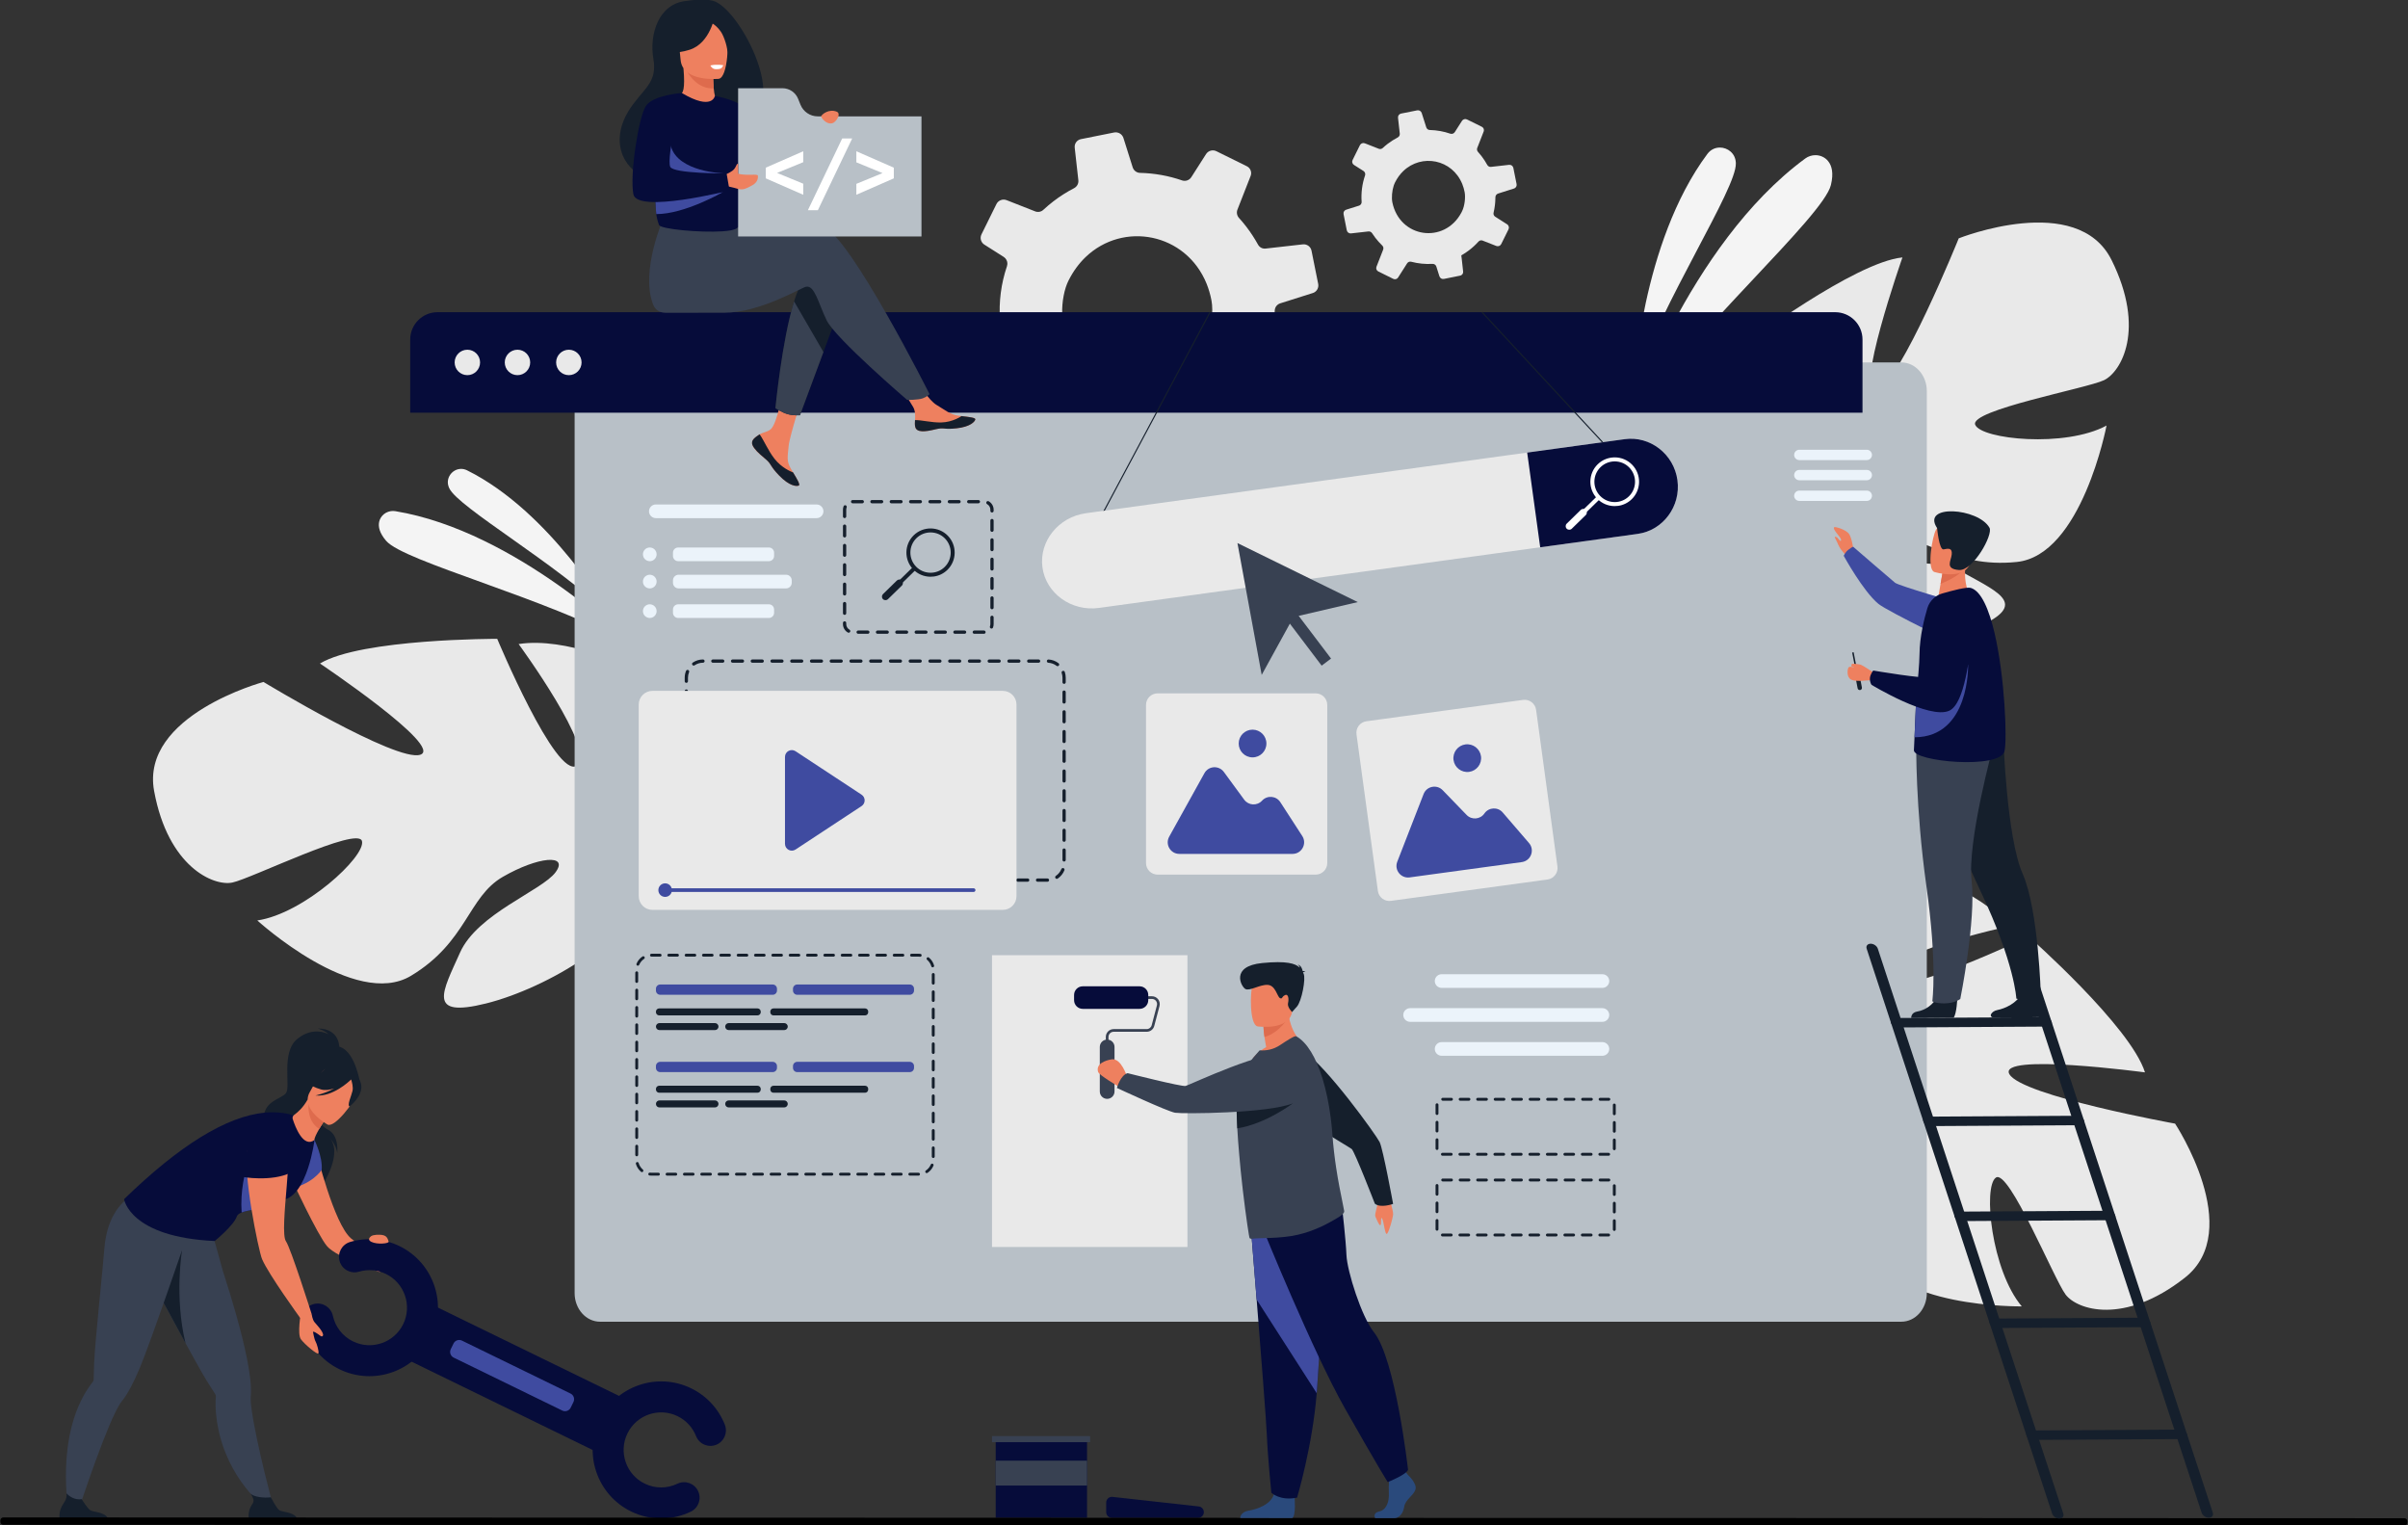 <?xml version="1.0" encoding="utf-8"?>
<svg width="1036mm" height="656mm" version="1.1" style="shape-rendering:geometricPrecision; text-rendering:geometricPrecision; image-rendering:optimizeQuality; fill-rule:evenodd; clip-rule:evenodd" viewBox="0 0 103600 65600" xmlns="http://www.w3.org/2000/svg">
  <rect x="0" y="0" width="103600" height="65600" fill="#333333" stroke="none"/>
  <defs>
    <style type="text/css">
   
    .fil10 {fill:black;fill-rule:nonzero}
    .fil4 {fill:#151F2C;fill-rule:nonzero}
    .fil12 {fill:#2A4A7C;fill-rule:nonzero}
    .fil7 {fill:#2B6EB2;fill-rule:nonzero}
    .fil6 {fill:#384152;fill-rule:nonzero}
    .fil3 {fill:#43A1F6;fill-rule:nonzero}
    .fil11 {fill:#AEC3FF;fill-rule:nonzero}
    .fil2 {fill:#B8C0C7;fill-rule:nonzero}
    .fil8 {fill:#DE6B4D;fill-rule:nonzero}
    .fil0 {fill:#E9E9E9;fill-rule:nonzero}
    .fil13 {fill:#EBF3FA;fill-rule:nonzero}
    .fil5 {fill:#EE805F;fill-rule:nonzero}
    .fil1 {fill:#F4F4F4;fill-rule:nonzero}
    .fil9 {fill:white;fill-rule:nonzero}
   
  </style>
  </defs>
  <g id="Layer_x0020_1">
    <path class="fil0" d="M51913.52 12207.6c86.99,219.62 158.29,456.37 206.78,709.37 94.12,482.6 -2.84,1244.16 -221.04,1685.67 -22.82,47.5 -47.06,93.56 -71.31,139.63 -1503.13,2789.36 -5441.24,2234.72 -6089.71,-912.59 -84.43,-411.58 -32.08,-1010.71 114.94,-1470.05 35.81,-105.96 73.89,-205.5 117.53,-289.79 200.66,-400.6 449.23,-735.88 732.88,-1008.7 1617.5,-1553.62 4320.02,-1044.92 5209.93,1146.46zm-9825.44 4360.83l1535.79 -173c127.92,-13.11 252.28,46.49 322.46,154.32 88.55,137.9 183.96,273.23 285.49,405.59 188.98,246.15 391.34,473.61 607.96,678.98 101.55,96.41 135.36,242.71 83.73,371.79l-589 1503.85c-64.45,159.86 6.28,343.54 163.71,420.71l1323.04 655.44c150.16,73.88 329.71,22.97 420.27,-116.66l800.49 -1253.57c75.16,-123.64 224.63,-180.83 368.67,-142.61 608.09,160.59 1239.86,223.47 1873.07,186.54 152.58,-8.84 295.19,90.56 340.84,236.02l270.97 863.1c52.76,163.28 219.62,264.69 389.33,231.75l1437.53 -290.51c29.95,-5.84 57.04,-14.11 82.72,-27.66 125.49,-59.32 201.07,-194.68 183.96,-336.57l-128.36 -1147.18 -31.36 -279.67c239.59,-134.48 473.48,-288.8 697.37,-460.2 300.92,-230.91 574.73,-485.9 817.18,-757.01 92.69,-103.24 239.59,-140.46 367.93,-88.69l1210.79 475.76c165.44,64.03 353.68,-7.57 430.69,-166.86l502 -1011.56 142.62 -290.22c78.44,-158.02 25.66,-351.4 -124.08,-445.52l-1045.35 -669.57c-122.65,-76.15 -183.96,-221.2 -148.31,-358.53 96.96,-412.86 152.58,-835 159.72,-1257.29 2.86,-36.78 2.86,-70.59 2.86,-106.66 -1.43,-12.12 1.41,-23.96 2.84,-35.81 12.84,-135.33 106.96,-247.99 236.75,-288.5l1400.45 -443.38c17.11,-3.86 32.79,-11.41 45.63,-17.97 136.9,-66.32 213.91,-219.48 185.39,-371.37l-288.08 -1432.82c-34.22,-172.99 -195.37,-290.22 -372.22,-271.39l-1601.53 180.97c-135.49,16.97 -265.26,-53.04 -329.43,-173.27 -145.47,-263.26 -312.33,-519.83 -502,-767.27 -101.27,-131.2 -205.36,-256.7 -315.18,-376.91 -88.42,-98.27 -114.09,-237.6 -65.6,-359.82l566.18 -1445.66c62.74,-158.87 -7.13,-341.12 -162.58,-417.99l-1309.2 -646.47c-158.29,-78.44 -349.39,-26.81 -446.37,123.92l-633.2 991.89c-85.57,133.05 -248.15,189.81 -396.47,140.19 -581.86,-201.66 -1192.24,-309.63 -1806.91,-324.59 -145.45,-1.15 -275.24,-97.42 -319.44,-237.88l-397.9 -1262.42c-54.19,-169.42 -226.75,-270.39 -400.74,-236.87l-1427.69 285.93c-171.71,33.95 -288.08,195.38 -267.12,366.52l6.86 67.02 148.89 1332.87c15.96,142.75 -57.2,277.38 -184.68,343.7l-1.16 1c-306.46,158.15 -602.39,345.11 -886.06,562.74 -151.45,115.94 -293.48,237.88 -431.96,365.23 -94.84,89.71 -231.32,116.24 -352.55,69.04l-1229.61 -483.04c-167.85,-66.59 -359.24,7.99 -437.96,168.43l-644.33 1304.05c-18.4,37.36 -28.24,76.87 -33.23,114.81 -12.83,124.5 44.94,252.43 154.46,323.29l838.13 532.52c101.55,66.32 161.15,182.42 156.3,300.78 -1.85,31.09 -7.41,62.74 -17.25,93.98 -254.71,748.15 -356.96,1538.07 -301.48,2327.01 10.97,133.77 -63.47,258.69 -179.69,320.32 -16.69,8.54 -34.52,15.96 -52.92,21.82l-1134.77 358.09c-164.29,51.77 -263.26,219.06 -230.04,389.34l6.14 33.36 279.38 1396.89c36.79,175.56 199.37,293.21 377.21,273.4l0.01 0.01z"/>
    <path class="fil0" d="M90848.2 11189.65c-1473.19,-2971.33 -6577.31,-937.11 -6577.31,-937.11 0,0 -2507.12,6210.2 -3528.24,6548.92 -1019.67,338.84 1106.7,-5728.04 1106.7,-5728.04 -2067.89,206.64 -6742.75,3719.34 -6742.75,3719.34 0,0 1601.54,6346.55 529.1,6423.56 -1072.45,77.15 -1130.92,-5691.82 -1130.92,-5691.82 -1845.4,978.9 -3223.05,3632.5 -3223.05,3632.5 -1548.78,4183.96 3904.74,5956.92 3904.74,5956.92 0,0 506.27,2211.35 -360.82,5035.65l0 0.16c0,0 -216.77,532.66 -372.22,1396.02l534.81 -106.25c15.68,-152.3 35.65,-300.48 62.75,-444.24l1.42 -2.56 1.43 -6.28c19.97,-89.99 48.49,-218.05 85.57,-374.49l0 -1.29c101.25,-352.55 163.99,-610.82 199.65,-795.5l1.43 -1.71c289.51,-1101.69 734.47,-2550.77 1150.89,-2918.86 0,0 -75.58,-71.44 -162.58,-222.75 51.35,71.16 105.54,145.17 162.58,222.75 1306.34,1780.8 5951.22,1198.09 8398.46,167.85 2447.23,-1030.22 1192.25,-1528.94 -413.58,-2423.97 -1607.24,-895.05 -4423.83,-15.4 -5365.08,-304.34 -941.25,-288.93 211.05,-993.87 1938.1,-1200.95 1725.61,-207.08 2914.99,1324.88 5714.49,1040.8 2799.49,-284.23 3866.24,-5868.51 3866.24,-5868.51 -1779.81,965.77 -5389.35,594.84 -5650.32,-33.53 -260.99,-628.07 4788.92,-1563.45 5536.23,-1915.7 744.43,-352.27 1806.89,-2195.25 332.28,-5166.57z"/>
    <path class="fil0" d="M6630.72 34027.48c-599.97,-3262.26 4705.51,-4692.38 4705.51,-4692.38 0,0 5727.47,3470.05 6747.72,3129.65 1020.26,-340.43 -4317.74,-3923 -4317.74,-3923 1778.8,-1073.17 7625.78,-1061.9 7625.78,-1061.9 0,0 2521.67,6040.21 3426.14,5459.06 905.16,-581.15 -2505,-5234.3 -2505,-5234.3 2063.75,-322.46 4756.57,977.04 4756.57,977.04 3747.28,2421.57 444.22,7108.38 444.22,7108.38 0,0 918.72,2074.31 3305.49,3815.75l0 0c0,0 492.29,297.2 1134.77,894.61l-492.3 235.17c-103.4,-112.66 -208.64,-219.06 -316.32,-317.61l-1.85 -1.84 -4.84 -4.28c-70.18,-60.33 -169.86,-145.19 -293.51,-248.01l-0.71 -0.56 -0.56 0c-291.08,-222.78 -496.59,-391.34 -636.2,-517.55l-1.29 -1.14c-892.32,-708.22 -2117.37,-1601.11 -2671.14,-1646.75 0,0 17.83,-102.67 -2.56,-276.24 0.72,88 1.85,180.27 2.56,276.24 21.55,2207.93 -4045.93,4524.67 -6622.79,5166.43 -2576.44,641.76 -1870.64,-509.55 -1121.22,-2188.1 749.44,-1679.27 3532.08,-2663.29 4112.94,-3458.79 580.16,-795.06 -764.26,-669.56 -2271.25,199.95 -1506.27,868.79 -1540.21,2807.04 -3951.66,4257.41 -2411.43,1450.37 -6611.66,-2381.34 -6611.66,-2381.34 2003.42,-293.37 4671.55,-2753.57 4503.56,-3412.58 -167.43,-659.59 -4771.25,1617.64 -5579.87,1783.22 -807.9,165.01 -2762.82,-674.43 -3362.81,-3936.55l0.02 0.01z"/>
    <path class="fil0" d="M93995.67 54965.73c2611.23,-2046.06 -416.44,-6632.05 -416.44,-6632.05 0,0 -6588.71,-1194.39 -7127.78,-2125.36 -539.08,-931.12 5832.86,-78.86 5832.86,-78.86 -621.79,-1981.89 -5008.54,-5846.84 -5008.54,-5846.84 0,0 -5889.91,2854.54 -6183.7,1819.45 -292.35,-1034.95 5345.13,-2261.27 5345.13,-2261.27 -1333.44,-1609.1 -4211.35,-2418.85 -4211.35,-2418.85 -4411.01,-668.29 -5041.37,5030.24 -5041.37,5030.24 0,0 -2062.16,945.23 -5004.26,668.99l0 0c0,0 -566.19,-104.11 -1441.81,-81.86l212.49 502.72c151.17,-15.98 300.91,-25.82 447.8,-28.96l8.56 0c92.69,1.87 223.91,4.27 383.63,9.28l2.85 0c363.67,26.37 630.35,36.21 818.61,33.79l1.43 0c1138.03,60.33 2646.89,203.08 3091.83,535.95 0,0 54.19,-88.57 185.39,-204.79 -59.89,65.16 -121.21,133.47 -185.39,204.79 -1478.89,1639.9 34.24,6069.59 1538.78,8257.13 1504.56,2188.1 1738.45,857.82 2290.37,-896.48 550.48,-1753.69 -882.79,-4334.42 -791.51,-5314.6 92.71,-980.9 1016.83,4.29 1570.16,1653.31 553.35,1649.16 -705.93,3123.51 139.77,5807.48 845.68,2684.11 6530.22,2596.11 6530.22,2596.11 -1306.33,-1547.49 -1675.69,-5157.72 -1112.37,-5540.36 561.89,-382.78 2501.42,4373.08 2997.72,5032.09 496.3,659.01 2517.1,1325.45 5126.93,-721.06l-0.01 0.01z"/>
    <path class="fil1" d="M70296.28 16562.43c0,0 305.19,-6111.96 3163.15,-9943.67 139.77,-187.52 338,-271.81 534.8,-271.81 336.57,0 667.44,247.86 685.96,648.74 1.43,10.56 1.43,21.25 1.43,32.1 34.24,1084.14 -3130.34,5885.34 -4385.33,9534.64l-0.01 0z"/>
    <path class="fil1" d="M70038.16 18323.99c0,0 2572.73,-7790.51 7629.77,-11505.71 129.78,-95.99 285.22,-143.33 437.83,-143.33 206.78,0 412.15,87.7 549.05,260.56 155.45,195.09 241.02,510.84 116.94,1021.53 -329.44,1361.66 -5917,6253.99 -8733.59,10366.95z"/>
    <path class="fil1" d="M26266.63 26490.41c-2337.71,-2260.99 -6547.77,-4658.29 -6935.96,-5485.59 -3.84,-8.28 -7.42,-16.55 -11.12,-24.68 -180.98,-401.6 134.77,-810.47 519.25,-810.47 83.15,0 168.72,18.96 254.14,60.9 3608.96,1786.36 6173.7,6259.84 6173.7,6259.84l-0.01 0z"/>
    <path class="fil1" d="M27133.56 27714.74c-3686.97,-2012.82 -9752.41,-3552.77 -10519.67,-4449.51 -287.94,-336.41 -344.56,-605.95 -302.76,-811.76 57.33,-282.51 315.02,-473.61 596.27,-473.61 33.22,0 67.17,2.72 100.95,8.26 5216.06,858.82 10125.21,5726.62 10125.21,5726.62z"/>
    <path class="fil2" d="M82897.55 16820.14l0 38805.18c0,678.71 -490.6,1229.47 -1093.85,1229.47l-55987.44 0c-604.4,0 -1094.13,-550.76 -1094.13,-1229.47l0 -38805.18c0,-679.28 489.73,-1229.47 1094.13,-1229.47l55987.44 0c603.25,0 1093.85,550.19 1093.85,1229.47z"/>
    <path class="fil3" d="M80130.85 14604.94l0 3146.75 -62482.01 0 0 -3146.75c0,-649.46 526.1,-1175.42 1175.28,-1175.42l60130.19 0c648.9,0 1176.55,525.96 1176.55,1175.42l-0.01 0z" style="fill: rgb(6, 12, 58);"/>
    <path class="fil0" d="M19560.13 15590.67c0,-302.21 244.86,-547.2 547.07,-547.2 302.05,0 546.91,244.99 546.91,547.2 0,302.19 -244.86,547.21 -546.91,547.21 -302.21,0 -547.07,-245.02 -547.07,-547.21z"/>
    <path class="fil0" d="M21716.29 15590.67c0,-302.21 244.86,-547.2 546.91,-547.2 302.21,0 547.07,244.99 547.07,547.2 0,302.19 -244.86,547.21 -547.07,547.21 -302.05,0 -546.91,-245.02 -546.91,-547.21z"/>
    <path class="fil0" d="M23926.49 15590.67c0,-302.21 244.87,-547.2 547.07,-547.2 302.76,0 547.64,244.99 547.64,547.2 0,302.19 -244.88,547.21 -547.64,547.21 -302.2,0 -547.07,-245.02 -547.07,-547.21z"/>
    <path class="fil0" d="M62911.8 7916.11c42.78,106.95 77.01,222.2 101.25,345.55 45.65,235.04 -1.41,605.83 -108.37,820.74 -11.42,23.25 -22.83,45.65 -34.24,68.16 -731.61,1358.4 -2649.73,1088.29 -2966.35,-444.38 -39.92,-200.5 -15.68,-492.29 57.06,-716.05 17.11,-51.49 35.65,-99.98 57.04,-141.19 96.98,-194.96 218.2,-358.24 356.54,-491.17 788.64,-756.55 2103.54,-508.83 2537.07,558.34zm-4784.65 2123.79l747.29 -84.29c62.76,-6.42 124.08,22.68 156.88,75.16 44.21,67.17 89.84,133.05 139.76,197.66 92.69,119.8 191.1,230.47 295.22,330.43 49.9,47.06 67.01,118.23 41.35,181.12l-286.65 732.47c-31.38,77.86 2.85,167.29 79.85,204.93l644.63 319.02c72.72,36.09 159.72,11.27 203.93,-56.62l389.34 -610.66c37.06,-60.19 109.8,-87.99 179.69,-69.45 296.63,78.3 604.68,108.8 912.72,90.98 74.16,-4.28 144.04,43.93 165.44,114.94l132.61 420.3c25.68,79.57 106.98,128.91 189.69,112.94l700.23 -141.62c14.25,-2.84 27.09,-6.84 39.92,-13.39 61.33,-28.82 98.42,-94.84 89.85,-163.88l-61.33 -558.75 -17.11 -136.19c116.95,-65.46 231.05,-140.62 339.43,-224.05 146.89,-112.52 280.95,-236.75 399.31,-368.8 45.63,-50.2 115.53,-68.31 178.27,-43.07l590.43 231.6c79.85,31.24 171.12,-3.7 209.64,-81.28l243.86 -492.59 69.87 -141.32c37.09,-77.03 12.84,-171.15 -59.89,-216.92l-510.56 -326.15c-59.9,-37.09 -88.42,-107.68 -71.31,-174.57 47.06,-201.08 74.17,-406.72 77.01,-612.39 2.86,-17.96 1.43,-34.22 1.43,-51.91 0,-5.84 1.43,-11.54 1.43,-17.39 7.14,-65.89 52.77,-120.79 115.52,-140.62l681.69 -215.92c8.55,-1.85 15.68,-5.41 22.82,-8.68 67.03,-32.38 104.11,-106.98 89.84,-180.85l-139.76 -697.8c-17.12,-84.29 -94.12,-141.32 -181.11,-132.2l-780.1 88.14c-65.6,8.26 -129.77,-25.82 -161.15,-84.44 -69.89,-128.2 -151.17,-252.99 -243.86,-373.64 -48.49,-63.75 -99.84,-124.94 -152.61,-183.55 -44.21,-47.77 -57.03,-115.66 -32.81,-175.28l275.26 -703.92c31.37,-77.45 -2.86,-166.14 -78.44,-203.66l-637.48 -314.75c-77.01,-38.36 -171.13,-13.12 -218.21,60.33l-308.03 483.04c-41.36,64.74 -121.23,92.41 -193.96,68.16 -282.38,-98.11 -579.01,-150.73 -879.93,-158.01 -69.87,-0.57 -132.63,-47.49 -154.01,-115.8l-195.38 -614.81c-25.67,-82.57 -109.81,-131.78 -193.96,-115.38l-695.95 139.19c-82.72,16.55 -139.77,95.13 -129.78,178.56l2.85 32.65 72.73 649.03c8.57,69.6 -27.09,135.2 -89.84,167.43l0 0.44c-149.75,77.15 -293.79,168.13 -432.12,274.23 -74.15,56.34 -142.61,115.8 -209.65,177.84 -47.05,43.65 -112.66,56.48 -172.55,33.51l-598.98 -235.16c-81.28,-32.37 -173.99,3.86 -212.48,82l-313.76 635.06c-8.56,18.25 -14.27,37.5 -17.11,55.91 -5.7,60.75 22.81,122.93 75.58,157.43l407.87 259.42c49.92,32.24 78.44,88.7 77.01,146.47 -1.41,15.12 -2.84,30.52 -8.54,45.77 -124.09,364.39 -173.99,749.01 -146.91,1133.2 5.71,65.19 -31.37,126.08 -86.98,156.03 -8.57,4.13 -17.11,7.71 -25.68,10.69l-553.34 174.28c-79.85,25.24 -128.34,106.66 -111.23,189.67l2.86 16.26 135.47 680.27c18.54,85.56 96.98,142.89 183.97,133.2z"/>
    <path class="fil4" d="M14601.19 45149.28c0,0 83.01,-907.6 -931.69,-907.6 0,0 307.62,83.01 467.06,249.86 0,0 -647.31,-379.77 -1351.83,204.22 -703.92,583.29 -266.54,2047.77 -480.59,2325.3 -214.21,278.24 -1048.5,334.15 -946.4,1232.61 102.13,898.88 2647.05,2024.96 2483.47,2768.25 0,0 997.44,-1465.63 284.23,-2135.05 0,0 347.68,327.86 382.78,716.78 0,0 94.83,-759.85 -388.92,-1003 -428.26,-214.78 -778.39,-1001.72 -741.44,-1142.04 36.94,-140.9 1223.32,-2309.33 1223.32,-2309.33l0.01 0z"/>
    <path class="fil5" d="M13602.49 49509.51c0,0 757.41,3136.35 1501.98,3763.42 447.38,376.5 1777.1,1241.02 1777.1,1241.02l-553.2 200.66c0,0 -1844.84,-622.65 -2257.7,-1108.25 -412.86,-485.46 -1543.21,-2918.57 -1543.21,-2918.57l1075.03 -1178.28z"/>
    <path class="fil6" d="M6478.13 55019.21c6.12,11.71 13.55,24.54 20.39,36.94 166.14,287.95 546.93,994.3 966.07,1767.83 198.08,366.79 405.44,748.28 602.4,1107.53 339.55,620.37 647.88,1172.29 828.15,1463.92 183.41,297.2 318.17,505.13 372.36,588.84l0.58 0.57c16.53,25.24 19.67,55.49 17.82,85.58 -19.11,262.12 -14.13,521.81 11.69,777.81 252.86,2514.83 1948.8,3863.08 1948.8,3863.08l504.56 74.45c0,0 -713.78,-2644.03 -923.56,-4138.75 -35.79,-252.85 -51.19,-458.36 -38.79,-591.99 36.94,-389.47 -31.94,-961.08 -163.14,-1617.65 -232.47,-1166.72 -659.59,-2597.97 -1030.68,-3744.31 -23.95,-73.15 -732.88,-2638.46 -732.88,-2638.46 -594.98,520.54 -2766.4,735.31 -2766.4,735.31 0,0 -368.09,894.6 382.63,2229.31l0 -0.01z"/>
    <path class="fil4" d="M12809.28 65423.81l-2104.39 0c0,0 -50.49,-320.59 59.04,-564.17 105.25,-233.33 255.42,-240.61 19.1,-606.83 134.07,137.9 563.62,194.52 868.24,153.88 36.94,60.33 240.03,465.77 364.95,555.05 137.18,99.11 750.71,64.04 793.07,462.07l-0.01 0z"/>
    <path class="fil4" d="M6478.13 55019.21c6.12,11.71 13.55,24.54 20.39,36.94 166.14,287.95 1063.19,1945.09 1482.31,2717.92 -485.44,-1998.01 -147.74,-3996.01 -147.74,-3996.01l-1354.96 1241.15z"/>
    <path class="fil4" d="M14313.69 45021.92c14.27,-55.33 -1201.65,549.49 -1263.12,617.81 -570.45,632.48 -408.01,1457.62 -81.3,1465.75 209.23,4.85 168.59,353.13 168.59,353.13l2330.84 -986.32c0,0 -280.51,-1636.9 -1155.02,-1450.37l0.01 0z"/>
    <path class="fil3" d="M13530.47 49038.76c0,0 355.09,708.93 310.75,1283.66 0,0 -427.7,675.55 -1537.07,845.98 0,0 953.79,-2130.21 1226.33,-2129.63l-0.01 -0.01z" style="fill: rgb(63, 75, 160);"/>
    <path class="fil6" d="M8118.61 52946.19l7.41 -393.17c-784.51,98.39 -2704.36,-937.83 -2704.36,-937.83 0,0 -820.32,545.77 -932.85,2104.39 -54.75,760.54 -401.87,3977.47 -439.95,4938.09 -14.13,348.27 -18.54,596.85 -20.41,695.95l0 1.16c0,30.08 -14.68,57.17 -33.22,80.56 -162.43,206.8 -302.77,425.29 -424.55,651.74 -1196.82,2226.91 -571.04,5251.87 -571.04,5251.87l277.53 -70.18c0,0 1012.28,-3136.34 1673.7,-4493.15 111.95,-230.17 214.21,-409.3 299.07,-512.54 248.58,-302.21 511.4,-815.32 769.83,-1432.55 488.44,-1166.71 2098.83,-5884.34 2098.83,-5884.34l0.01 0z"/>
    <path class="fil4" d="M4673.37 65423.81l-2105.11 0c0,0 -50.34,-320.59 59.76,-564.17 105.24,-233.33 270.11,-339.71 230.74,-622.09 133.49,137.76 351.98,291.64 655.89,251 37.64,60.33 240.73,383.91 365.51,473.19 137.34,99.11 750.73,64.04 793.22,462.07l-0.01 0z"/>
    <path class="fil3" d="M12161.96 51620.76c-283.09,47.91 46.2,273.24 -342.69,315.03 -553.21,60.31 -1124.8,102.11 -1423.86,220.91 -109.52,43.64 -182.26,97.83 -204.93,166.14 -129.91,390.05 -951.94,1060.76 -951.94,1060.76 -3664.3,-166.71 -3900.61,-1800.35 -3900.61,-1800.35 2378.21,-2310.02 4402.03,-3569.02 6074.59,-3724.75 406.75,-38.07 955.66,12.98 1212.78,127.49 584.59,260.28 905.18,1052.78 905.18,1052.78 0,0 -294.22,2398.59 -1368.51,2582l-0.01 -0.01z" style="fill: rgb(6, 12, 58);"/>
    <path class="fil7" d="M11819.27 51935.79c-553.21,60.31 -1124.8,102.11 -1423.86,220.91 -122.5,-1827.58 740.17,-3202.23 740.17,-3202.23 0,0 562.47,2289.64 683.7,2981.32l-0.01 0z" style="fill: rgb(63, 75, 160);"/>
    <path class="fil5" d="M12593.94 48136.72c104.67,327.88 453.5,1261.42 936.54,902.04 -15.98,-69.46 85.55,-272.54 204.93,-478.05 153.16,-262.82 335.28,-531.66 335.28,-531.66l-787.51 -690.4 -46.92 -41.2c-206.07,359.81 -408.43,532.8 -585.7,665.14 -54.2,40.5 -76.87,110.1 -56.62,174.13z"/>
    <path class="fil8" d="M14070.68 48029.05c0,0 -182.12,268.26 -335.28,531.66 -489.17,-302.19 -489.87,-907.72 -452.23,-1222.06l787.51 690.4z"/>
    <path class="fil5" d="M14092.94 48374.9c0,0 -1188.83,-661.6 -765.55,-1395.62 423.41,-733.46 555.03,-1313.18 1331.57,-921.7 777.24,390.61 761.84,755.56 679.98,1034.94 -81.86,278.67 -926.12,1435.54 -1246,1282.39l0 -0.01z"/>
    <path class="fil4" d="M15539.46 46664.25c-54.05,-326.16 -219.63,-356.96 -335.3,-335.42 -438.67,-726.04 -1156.15,-442.39 -1156.15,-442.39 -382.78,480.61 -937.26,562.46 -937.26,562.46 0,0 138.48,256.57 706.51,415.87 173.41,48.05 370.93,19.12 561.18,-44.92 -394.47,219.76 -806.75,304.04 -806.75,304.04 748.85,68.33 1461.48,-616.66 1535.2,-689.81 34.52,106.54 95.42,328.58 59.19,491.02 -49.35,220.89 -245.58,620.22 -125.64,671.99 0,0 580.87,-444.24 499.01,-932.84l0.01 0z"/>
    <polygon class="fil3" points="26249.38,62738.55 17379.44,58413.95 18513.49,56087.96 27383.43,60411.98 " style="fill: rgb(6, 12, 58);"/>
    <path class="fil3" d="M14605.49 58900.71c-814.76,-396.91 -1393.18,-1132.79 -1587.58,-2018.27 -78.85,-359.38 148.34,-714.48 507.72,-793.77 359.94,-78.87 714.92,148.31 794.35,507.7 106.38,485.46 423.28,888.47 869.37,1106.26 800.05,390.18 1767.96,56.04 2158.01,-743.88 390.19,-799.93 56.62,-1767.97 -743.3,-2158.02 -363.65,-177.27 -776.52,-211.63 -1164.14,-97.26 -352.69,104.11 -723.78,-97.12 -827.74,-450.37 -104.53,-353.1 97.26,-723.62 450.53,-828.29 706.92,-208.51 1461.91,-145.77 2125.34,177.97 1460.78,711.79 2069.89,2479.75 1357.38,3940.54 -711.92,1460.07 -2479.88,2069.3 -3939.95,1357.39l0.01 0z" style="fill: rgb(6, 12, 58);"/>
    <path class="fil3" d="M27153.25 65018.36c-1460.78,-712.51 -2070.03,-2479.89 -1357.38,-3940.68 711.92,-1460.77 2479.74,-2069.88 3939.96,-1357.39 663.3,323.02 1178.41,878.79 1449.09,1564.74 135.34,342.85 -31.95,729.9 -374.65,865.24 -342.13,134.78 -729.18,-32.65 -864.66,-375.35 -148.19,-375.36 -430.13,-679.42 -793.79,-856.55 -799.91,-390.18 -1767.82,-56.61 -2157.87,743.32 -390.19,799.91 -56.62,1768.53 743.3,2158.01 446.09,217.77 958.65,219.04 1406.72,4.27 332.16,-159.44 730.32,-19.1 889.07,312.6 159.28,331.73 19.67,729.76 -312.63,889.21 -817.16,391.89 -1752.97,389.47 -2567.16,-7.42z" style="fill: rgb(6, 12, 58);"/>
    <path class="fil7" d="M24191.04 60676.53l-4672.7 -2277.97c-133.63,-65.16 -190.25,-228.32 -125.07,-362.36l118.81 -243.73c65.88,-134.2 228.88,-190.1 362.5,-124.94l4672.85 2277.95c134.06,65.32 190.68,228.34 124.8,362.52l-118.67 243.59c-65.32,134.2 -228.32,190.24 -362.52,124.94z" style="fill: rgb(63, 75, 160);"/>
    <path class="fil5" d="M13412.24 56537.75c0,0 25.24,221.62 118.79,336.01 94.13,113.93 366.1,390.74 371.09,553.19 0,0 -13.56,71.44 -72.02,58.46 -58.47,-12.83 -261.55,-214.05 -365.53,-199.36 0,0 55.35,324.86 110.81,416 54.77,91.69 156.31,436.25 123.08,514.97 -33.23,78.86 -583.99,-380.21 -751.29,-604.82 -166.71,-224.62 -2.56,-1135.35 -2.56,-1135.35l467.63 60.9z"/>
    <path class="fil5" d="M12296.72 48644.99c0,0 -1391.88,-75.72 -1639.18,798.07 -246.73,873.22 463.91,4360.81 617.81,4720.77 278.66,655.44 1637.32,2525.94 1637.32,2525.94l499.58 -152.02c0,0 -906.31,-2857.53 -1108.1,-3140.05 -317.47,-444.24 409.15,-4372.5 -7.43,-4752.71z"/>
    <path class="fil3" d="M10383 50610.91c3.71,20.96 1317.46,241.87 2138.91,-175.26 0,0 686.1,-2149.47 -294.64,-2046.64 -980.9,102.68 -1561.18,411.59 -1586.42,881.07 -24.54,469.62 -257.85,1340.84 -257.85,1340.84l0 -0.01z" style="fill: rgb(6, 12, 58);"/>
    <path class="fil5" d="M16197.89 53115.9c-65.88,3.14 -187.11,24.67 -230.75,58.47 -75.73,58.47 -161.15,160.02 8.71,245.02 255.27,126.63 765.39,70.72 745.14,-6.28 -62.74,-240.45 -154.44,-314.32 -523.1,-297.21z"/>
    <path class="fil5" d="M32416.23 18892.16c-67.03,77.01 -75.74,162.86 -42.51,254.7l0.58 1.15c61.6,169.83 264.11,359.38 499.71,548.62 30.1,24.4 57.19,46.36 80.58,66.89 6.28,5.42 12.4,10.69 17.97,16.11l14.13 12.55c219.61,202.66 136.61,249 531.64,660.02 450.39,468.63 759.85,477.03 848.56,434.25 74.31,-36.37 -77,-284.8 -245.01,-564.02 -7.99,-13.42 -15.98,-27.11 -24.53,-40.8 -22.25,-37.08 -44.35,-74.72 -67.17,-112.09 -196.24,-335.99 -145.75,-493.72 -98.96,-993.87 37.5,-406.44 631.9,-2270.69 631.9,-2270.69l-862.67 -148.59c0,0 -259.68,1484.45 -546.49,1713.05 -152.59,121.94 -324.29,123.37 -471.33,213.64 -10.41,6.28 -20.25,12.83 -30.67,19.39 -83.7,55.49 -168.7,112.66 -235.73,189.69z"/>
    <path class="fil4" d="M32416.23 18892.16c-67.03,77.01 -75.74,162.86 -42.51,254.7l0.58 1.15c75.16,169.69 272.68,358.23 501,546.77 29.51,24.82 55.9,47.49 79.29,68.74 6.28,5.42 12.4,10.69 17.97,16.11l14.13 12.55c219.61,202.66 136.61,249 531.64,660.02 450.39,468.63 759.85,477.03 848.56,434.25 74.31,-36.37 -77,-284.8 -245.01,-564.02 -88,-32.1 -494.72,-197.54 -802.34,-591.29 -271.39,-345.97 -452.23,-790.51 -636.91,-1048.06 -10.41,6.28 -20.25,12.83 -30.67,19.39 -83.7,55.49 -168.7,112.66 -235.73,189.69z"/>
    <path class="fil5" d="M39373.17 18353.36c53.48,266.26 433.11,221.9 857.1,118.23 423.98,-103.68 323.16,19.53 926.71,-47.36 603.66,-66.73 786.5,-291.78 804.9,-381.48 16.69,-79.72 -281.8,-107.82 -601.84,-144.62 -39.92,-4.55 -80.56,-9.54 -120.49,-14.53 -361.25,-45.37 -625.94,-278.38 -953.81,-469.78 -310.75,-181.4 -774.67,-919.99 -774.67,-919.99l-827.72 65.45c0,0 434.39,659.88 602.4,946.81 98.53,168.72 93.54,391.76 81.28,564.04 -6.84,93.56 -12.98,189.39 6.14,283.23z"/>
    <path class="fil4" d="M40230.26 18471.59c423.98,-103.68 323.16,19.53 926.71,-47.36 603.66,-66.73 786.5,-291.78 804.9,-381.48 16.69,-79.72 -281.8,-107.82 -601.84,-144.62l-2.42 6.14c0,0 -362.37,256.7 -864.52,268.68 -409.87,9.98 -843.7,-107.39 -1126.07,-102.82 -6.84,93.56 -12.98,189.39 6.14,283.23 53.48,266.26 433.11,221.9 857.1,118.23z"/>
    <path class="fil4" d="M36200.46 13060l-773.39 2082.43 -1010.42 2719.05c0,0 -274.39,26.39 -537.21,-49.2 -241.16,-69.88 -518.69,-252.57 -518.69,-252.57 0,0 280.51,-2919.57 803.63,-4595.4 134.18,-430.11 284.22,-778.09 450.36,-973.9 811.76,-958.8 1585.71,1069.59 1585.71,1069.59l0.01 0z"/>
    <path class="fil6" d="M35414.1 9752.97c-507,-163.6 -1953.08,46.34 -3405.89,330.71l-303.91 -501.72 -3137.62 -245c0,0 -1035.51,2295.91 -468.19,3758.83 82.99,215.07 248.57,352.99 530.95,357.54l45.63 0c0,0 1867.5,-1.13 2473.61,-1.13 1560.47,0 3302.49,-1072.6 3527.67,-1117.53 368.51,-73.87 516.26,663.72 884.91,1438.39 369.08,774.39 3467.35,3429.99 3467.35,3429.99 0,0 475.62,4.71 672.56,-69.18 211.63,-79.16 289.22,-182.26 289.22,-182.26 0,0 -3432.97,-6830 -4576.28,-7198.64l-0.01 0z"/>
    <path class="fil4" d="M30664.38 30.63c-439.39,-113.08 -1041.23,-0.42 -1140.77,9.42 -1193.82,117.51 -1594.97,1449.21 -1414.14,2482.46 166.14,953.37 -317.45,1217.2 -877.36,1970.32 -1124.36,1510.13 -389.61,2783.38 497.15,3111.67 532.24,196.96 1270.68,-299.91 1270.68,-299.91 13.56,5.27 2321.03,-1511.98 3267.41,-2367.37 1575.15,-616.37 -482.46,-4618.37 -1602.96,-4906.59l-0.01 0z"/>
    <path class="fil5" d="M30841.08 4398.28c31.22,110.53 -491.17,313.62 -889.92,238.87 -374.63,-69.87 -794.92,-508.97 -708.22,-550.18 143.49,-68.19 240.03,-237.75 161.31,-1154.75l71.31 8.13 1199.94 137.04c0,0 3.71,373.66 31.37,723.76 23.39,293.94 83.01,416.86 134.21,597.13z"/>
    <path class="fil8" d="M30675.5 3077.4c0,0 3.71,373.66 31.37,723.76 -662.15,35.52 -1060.9,-538.5 -1231.31,-860.8l1199.94 137.04z"/>
    <path class="fil5" d="M30923.51 3390.58c0,0 -1561.18,154.04 -1641.76,-819.58 -81.29,-973.63 -337.27,-1609.54 655.89,-1749.01 993.15,-139.33 1218.48,216.06 1324.3,534.37 105.82,318.47 65.16,1969.06 -338.42,2034.22l-0.01 0z"/>
    <path class="fil4" d="M30756.08 668.4c0,0 -196.25,1189.4 -1085.43,1471.61 -648.6,205.94 -942.68,70.17 -942.68,70.17 0,0 312.61,-414.15 423.28,-989.6 32.67,-169.56 153.16,-309.19 317.61,-363.22 460.78,-151.61 1019.53,-566.19 1287.22,-188.97l0 0.01z"/>
    <path class="fil4" d="M30461.86 922.11c0,0 294.22,65.6 555.19,445.24 142.06,207.36 307.62,730.32 279.24,961.78 0,0 273.26,-1100.69 -125.5,-1510.27 -422.12,-434.24 -708.93,103.26 -708.93,103.26l0 -0.01z"/>
    <path class="fil3" d="M28030.18 7596.66c27.66,118.23 51.63,226.9 70.74,327.3 31.94,162 53.48,301.47 68.88,424.7 48.06,384.05 33.95,611.52 65.88,860.39 17.83,139.03 50.48,285.08 116.96,468.33 64.59,178.42 1760.39,337.29 2725.88,273.25 306.48,-19.83 539.66,-63.03 622.65,-134.63 344.7,-298.92 310.19,358.68 357.53,-2788.07 22.82,-1534.93 -1302.62,-2901.88 -1302.62,-2901.88 0,0 -105.82,655.59 -1420.14,-124.79 -46.76,-27.38 -564.32,739.16 -1062.75,1682.97 -548.92,1042.64 -398.18,1263.11 -243.01,1912.43z" style="fill: rgb(6, 12, 58);"/>
    <path class="fil6" d="M35427.07 15142.43l-1010.42 2719.05c0,0 -274.39,26.39 -537.21,-49.2 -241.16,-69.88 -518.69,-252.57 -518.69,-252.57 0,0 280.51,-2919.57 803.63,-4595.4l1262.69 2178.12z"/>
    <path class="fil3" d="M30756.08 4125.76c0,0 1352.54,229.31 1511.26,811.46 158.73,582.28 1255.84,3838.85 1255.84,3838.85 0,0 -849.81,289.93 -1167.84,-27.52 -317.61,-317.61 -1105.12,-2946.81 -1105.12,-2946.81l-494.15 -1675.97 0.01 -0.01z" style="fill: rgb(6, 12, 58);"/>
    <path class="fil9" d="M30563.41 2816.43c0,0 65.32,160.16 238.16,160.16 172.86,0 219.78,-25.82 252.29,-62.47 32.65,-36.52 65.3,-107.11 65.3,-107.11 0,0 -286.79,-56.62 -555.75,9.42z"/>
    <path class="fil7" d="M28169.8 8348.66c48.06,384.05 33.95,611.52 65.88,860.39 1228.18,3.99 2869.95,-948.24 2869.95,-948.24l-2935.83 87.85z" style="fill: rgb(63, 75, 160);"/>
    <path class="fil7" d="M31105.63 7455.33c0,0 -1913.16,-56.9 -2235.6,-1144.19 -354.39,-1194.52 -751.28,491.16 -751.28,491.16l211.05 1076.03 2098.97 0 676.86 -423z" style="fill: rgb(63, 75, 160);"/>
    <path class="fil2" d="M34440.05 4505.1l-103.4 -255.99c-110.66,-274.53 -377.21,-454.22 -673.12,-454.22l-1907.02 0 0 6375.93 7888.62 0 0 -5165.86 -4464.21 0c-325.58,0 -619.07,-197.81 -740.87,-499.86z"/>
    <polygon class="fil9" points="32946.6,7672.1 32946.6,7212.46 34558.12,6506.4 34558.12,6976.01 33432.78,7439.07 34558.12,7902 34558.12,8378.18 "/>
    <polygon class="fil9" points="36233.82,5956.91 36663.24,5956.91 35187.62,9041.04 34758.21,9041.04 "/>
    <polygon class="fil9" points="38455.01,7212.46 38455.01,7672.1 36842.93,8378.18 36842.93,7908.69 37968.99,7445.63 36842.93,6982.71 36842.93,6506.4 "/>
    <path class="fil5" d="M31104.91 7707.48l138.48 -217.21c0,0 109.52,-35.66 263.4,-143.61 182.69,-128.22 158.72,-320.45 249.72,-300.06l1.28 422.28 -9.84 1.41c392.05,104.69 850.41,-9.12 859.67,88.58 25.24,268.54 -182.83,389.33 -356.96,473.47 -132.91,64.31 -284.23,160.88 -524.81,86 -175.98,-54.77 -452.95,-110.38 -452.95,-110.38l-167.99 -300.48z"/>
    <path class="fil3" d="M29335.93 4001.54c0,0 -1241.73,81.28 -1552.48,565.47 -310.18,484.31 -695.38,2943.1 -533.51,3787.65 161.15,844.4 4137.48,-161.43 4137.48,-161.43l-126.79 -732.76c0,0 -2294.64,13.41 -2425.54,-285.5 -173.58,-397.46 500.84,-3173.43 500.84,-3173.43z" style="fill: rgb(6, 12, 58);"/>
    <path class="fil5" d="M35329.8 5002.1c-10.4,32.24 187.12,357.54 468.92,301.06 175.98,-35.37 404.3,-413.86 203.64,-497.28 -335.28,-139.2 -644.18,110.23 -672.56,196.22z"/>
    <polygon class="fil4" points="47470.99,22081.25 47429.06,22059.15 52039.02,13418.39 52080.38,13440.63 "/>
    <polygon class="fil4" points="68928.64,19038.76 63744.66,13445.64 63780.31,13413.54 68964.29,19006.67 "/>
    <path class="fil0" d="M72168.8 20655.27c77.01,560.19 -77.01,1100.26 -387.91,1519.11 -309.48,418.85 -774.39,716.19 -1322.03,791.35l-23178.69 3184.69c-1182.69,162.59 -2276.65,-621.09 -2430.53,-1741.44 -76.87,-560.19 94.83,-1102.68 434.39,-1525.38 338.42,-422.85 844.84,-725.76 1436.81,-807.04l23178.99 -3184.7c1093.83,-150.46 2114.94,643.06 2268.96,1763.41l0.01 0z"/>
    <path class="fil3" d="M72168.8 20655.27c77.01,560.19 -77.01,1100.26 -387.91,1519.11 -309.48,418.85 -774.39,716.19 -1322.03,791.35l-4194.22 576.3 -560.48 -4073.87 4195.67 -576.3c1093.83,-150.46 2114.94,643.06 2268.96,1763.41l0.01 0z" style="fill: rgb(6, 12, 58);"/>
    <path class="fil9" d="M68858.75 20096.37c-345.12,337.29 -350.83,892.62 -14.25,1237.74 163.99,167.29 382.2,260.85 616.08,263.7 232.46,2.56 454.94,-85.86 621.79,-249.29 345.14,-337.27 350.84,-892.47 14.27,-1237.74 -336.57,-345.27 -892.76,-351.68 -1237.89,-14.41zm757.28 1664.15c-52.76,6.99 -104.12,10.41 -156.88,9.83 -280.94,-3.28 -543.35,-115.36 -738.72,-315.6 -403.61,-413.14 -395.06,-1078 17.11,-1481.73 413.58,-403.88 1078.15,-396.19 1481.73,17.11 405.03,413.3 396.47,1078.16 -15.68,1481.89 -162.58,158.58 -366.52,258.13 -587.57,288.5l0.01 0z"/>
    <polygon class="fil9" points="67820.53,22455.62 67699.31,22332.11 68723.27,21332.83 68843.06,21456.18 "/>
    <path class="fil9" d="M67404.09 22741.27l0 0c-59.89,-60.89 -58.46,-158.44 2.86,-217.91l601.82 -588.56c61.33,-59.62 158.31,-58.48 218.21,2.57 59.9,60.75 58.47,158.29 -1.43,217.77l-603.25 588.7c-61.33,59.48 -158.31,58.33 -218.21,-2.57z"/>
    <path class="fil3" d="M33245.1 42791.33l-4841.99 0c-100.97,0 -182.83,-81.3 -182.83,-182.12l0 -77.03c0,-100.81 81.86,-182.67 182.83,-182.67l4841.99 0c100.81,0 182.69,81.86 182.69,182.67l0 77.03c0,100.82 -81.88,182.12 -182.69,182.12z" style="fill: rgb(63, 75, 160);"/>
    <path class="fil4" d="M30760.35 44310.57l-2389.33 0c-82.99,0 -150.74,-67.01 -150.74,-150.74 0,-83.13 67.75,-150.74 150.74,-150.74l2389.33 0c83.15,0 150.74,67.61 150.74,150.74 0,83.73 -67.59,150.74 -150.74,150.74z"/>
    <path class="fil4" d="M32589.78 43678.66l-4229.17 0c-77.57,0 -140.33,-63.31 -140.33,-140.34l0 -20.97c0,-77.42 62.76,-140.18 140.33,-140.18l4229.17 0c77.45,0 140.19,62.76 140.19,140.18l0 20.97c0,77.03 -62.74,140.34 -140.19,140.34z"/>
    <path class="fil4" d="M37217.14 43678.66l-3940.11 0c-75,0 -135.91,-60.89 -135.91,-136.05l0 -30.09c0,-75.16 60.91,-135.35 135.91,-135.35l3940.11 0c75.03,0 135.34,60.19 135.34,135.35l0 30.09c0,75.16 -60.31,136.05 -135.34,136.05z"/>
    <path class="fil4" d="M33740.39 44310.57l-2389.33 0c-83.01,0 -150.74,-67.01 -150.74,-150.74 0,-83.13 67.73,-150.74 150.74,-150.74l2389.33 0c83.15,0 150.74,67.61 150.74,150.74 0,83.73 -67.59,150.74 -150.74,150.74z"/>
    <path class="fil3" d="M39141.84 42791.33l-4842.69 0c-100.26,0 -182.12,-81.3 -182.12,-182.12l0 -77.03c0,-100.81 81.86,-182.67 182.12,-182.67l4842.69 0c100.84,0 182.7,81.86 182.7,182.67l0 77.03c0,100.82 -81.86,182.12 -182.7,182.12z" style="fill: rgb(63, 75, 160);"/>
    <path class="fil3" d="M33245.1 46117.76l-4841.99 0c-100.97,0 -182.83,-81.14 -182.83,-182.12l0 -76.87c0,-100.97 81.86,-182.69 182.83,-182.69l4841.99 0c100.81,0 182.69,81.72 182.69,182.69l0 76.87c0,100.98 -81.88,182.12 -182.69,182.12z" style="fill: rgb(63, 75, 160);"/>
    <path class="fil4" d="M30760.35 47637.01l-2389.33 0c-82.99,0 -150.74,-67.03 -150.74,-150.74 0,-83.01 67.75,-150.74 150.74,-150.74l2389.33 0c83.15,0 150.74,67.73 150.74,150.74 0,83.71 -67.59,150.74 -150.74,150.74z"/>
    <path class="fil4" d="M32589.78 47005.09l-4229.17 0c-77.57,0 -140.33,-62.74 -140.33,-140.32l0 -20.83c0,-77.58 62.76,-140.32 140.33,-140.32l4229.17 0c77.45,0 140.19,62.74 140.19,140.32l0 20.83c0,77.58 -62.74,140.32 -140.19,140.32z"/>
    <path class="fil4" d="M37217.14 47005.09l-3940.11 0c-75,0 -135.91,-60.89 -135.91,-135.91l0 -30.23c0,-75.02 60.91,-135.33 135.91,-135.33l3940.11 0c75.03,0 135.34,60.31 135.34,135.33l0 30.23c0,75.02 -60.31,135.91 -135.34,135.91z"/>
    <path class="fil4" d="M33740.39 47637.01l-2389.33 0c-83.01,0 -150.74,-67.03 -150.74,-150.74 0,-83.01 67.73,-150.74 150.74,-150.74l2389.33 0c83.15,0 150.74,67.73 150.74,150.74 0,83.71 -67.59,150.74 -150.74,150.74z"/>
    <path class="fil3" d="M39141.84 46117.76l-4842.69 0c-100.26,0 -182.12,-81.14 -182.12,-182.12l0 -76.87c0,-100.97 81.86,-182.69 182.12,-182.69l4842.69 0c100.84,0 182.7,81.72 182.7,182.69l0 76.87c0,100.98 -81.86,182.12 -182.7,182.12z" style="fill: rgb(63, 75, 160);"/>
    <polygon class="fil6" points="58415.23,25899.57 55649.98,26543.32 54282.31,29031.76 53238.39,23360.49 "/>
    <polygon class="fil6" points="57265.77,28328.12 56862.17,28633.44 55096.63,26302.16 55498.8,25996.83 "/>
    <path class="fil0" d="M56605.47 37622.47l-6801.19 0c-275.24,0 -499.15,-223.33 -499.15,-498.43l0 -6800.77c0,-275.1 223.91,-498.14 499.15,-498.14l6801.19 0c273.83,0 497.72,223.04 497.72,498.14l0 6800.77c0,275.1 -223.89,498.43 -497.72,498.43z"/>
    <path class="fil7" d="M50302 35991.26l1515.97 -2731.31c175.41,-318.03 621.79,-346.27 837.14,-52.9l874.22 1191.95c185.39,253.58 557.62,273.67 768.67,41.65 221.07,-240.74 608.97,-208.37 785.8,65.46l944.11 1456.21c213.92,331.72 -24.24,769.25 -419.28,769.25l-4870.22 0c-380.79,0 -620.38,-408.01 -436.4,-740.31l-0.01 0z" style="fill: rgb(63, 75, 160);"/>
    <path class="fil7" d="M53292.58 31983.28c0,-329.16 266.7,-596.13 596.13,-596.13 329.44,0 596.12,266.97 596.12,596.13 0,329.14 -266.68,595.98 -596.12,595.98 -329.43,0 -596.13,-266.84 -596.13,-595.98z" style="fill: rgb(63, 75, 160);"/>
    <path class="fil0" d="M66579.81 37832.39l-6737.03 919.29c-273.83,36.93 -524.82,-153.88 -561.89,-426.41l-919.86 -6738.32c-37.09,-272.82 154.01,-524.09 426.41,-561.31l6738.46 -919.15c272.38,-37.09 524.81,153.73 561.89,426.55l918.43 6738.18c37.09,272.52 -154.03,524.23 -426.41,561.17z"/>
    <path class="fil7" d="M60115.17 37068.13l1132.34 -2911.16c131.21,-338.84 569.03,-427.11 821.46,-165.56l1028.23 1062.75c218.21,226.46 589,196.23 767.27,-62.76 185.39,-268.1 576.16,-288.5 787.23,-41.21l1132.35 1315.46c256.7,299.21 79.85,764.99 -310.9,818.47l-4826.02 658.44c-376.5,51.63 -670.28,-320.6 -531.94,-674.42l-0.02 -0.01z" style="fill: rgb(63, 75, 160);"/>
    <path class="fil7" d="M62535.3 32692.77c-44.2,-326.3 183.97,-626.64 510.56,-671.13 326.58,-44.5 626.06,183.82 671.71,509.98 44.2,326.16 -183.96,626.64 -510.56,671.14 -326.57,44.49 -626.06,-183.83 -671.71,-509.99z" style="fill: rgb(63, 75, 160);"/>
    <polygon class="fil3" points="42838.06,65289.75 46767.61,65289.75 46767.61,61920.81 42838.06,61920.81 " style="fill: rgb(6, 12, 58);"/>
    <polygon class="fil6" points="42679.34,62036.47 46900.52,62036.47 46900.52,61776.2 42679.34,61776.2 "/>
    <polygon class="fil6" points="42838.06,63902.13 46767.61,63902.13 46767.61,62832.03 42838.06,62832.03 "/>
    <path class="fil3" d="M51548.43 65292.17l-3710.79 0c-135.48,0 -245.43,-110.09 -245.43,-246.14l0 -411.73c0,-146.47 127.07,-260.26 272.54,-244.15l3710.77 411.58c124.07,13.55 218.21,119.37 218.21,244.3 0,136.05 -109.82,246.14 -245.3,246.14z" style="fill: rgb(6, 12, 58);"/>
    <path class="fil10" d="M103446.6 65625.03l-103303.9 -35.65c-69.59,0 -126.07,-56.62 -126.07,-125.64l0 -64.47c0,-69.59 57.19,-126.21 126.07,-126.21l103303.9 35.65c68.45,0 125.5,56.62 125.5,126.21l0 64.61c0,68.88 -57.05,125.5 -125.5,125.5z"/>
    <path class="fil4" d="M31093.92 28507.94l-425.26 0c-38.79,0 -70.17,-31.52 -70.17,-70.31 0,-38.79 31.38,-70.15 70.17,-70.15l425.26 0c38.66,0 70.04,31.36 70.04,70.15 0,38.79 -31.38,70.31 -70.04,70.31zm849.11 0l-424.55 0c-38.79,0 -70.75,-31.52 -70.75,-70.31 0,-38.79 31.96,-70.15 70.75,-70.15l424.55 0c38.79,0 70.17,31.36 70.17,70.15 0,38.79 -31.38,70.31 -70.17,70.31zm849.12 0l-424.55 0c-38.79,0 -70.17,-31.52 -70.17,-70.31 0,-38.79 31.38,-70.15 70.17,-70.15l424.55 0c38.79,0 70.89,31.36 70.89,70.15 0,38.79 -32.1,70.31 -70.89,70.31zm849.83 0l-425.12 0c-38.79,0 -70.31,-31.52 -70.31,-70.31 0,-38.79 31.52,-70.15 70.31,-70.15l425.12 0c38.8,0 70.17,31.36 70.17,70.15 0,38.79 -31.37,70.31 -70.17,70.31zm849.12 0l-424.55 0c-38.79,0 -70.17,-31.52 -70.17,-70.31 0,-38.79 31.38,-70.15 70.17,-70.15l424.55 0c38.79,0 70.17,31.36 70.17,70.15 0,38.79 -31.38,70.31 -70.17,70.31zm849.11 0l-424.55 0c-38.65,0 -70.03,-31.52 -70.03,-70.31 0,-38.79 31.38,-70.15 70.03,-70.15l424.55 0c39.51,0 70.75,31.36 70.75,70.15 0,38.79 -31.24,70.31 -70.75,70.31zm849.83 0l-424.55 0c-38.79,0 -70.74,-31.52 -70.74,-70.31 0,-38.79 31.95,-70.15 70.74,-70.15l424.55 0c38.8,0 70.17,31.36 70.17,70.15 0,38.79 -31.37,70.31 -70.17,70.31zm849.12 0l-424.55 0c-38.79,0 -70.03,-31.52 -70.03,-70.31 0,-38.79 31.24,-70.15 70.03,-70.15l424.55 0c38.79,0 70.89,31.36 70.89,70.15 0,38.79 -32.1,70.31 -70.89,70.31zm849.83 0l-425.13 0c-38.79,0 -70.31,-31.52 -70.31,-70.31 0,-38.79 31.52,-70.15 70.31,-70.15l425.13 0c38.79,0 70.17,31.36 70.17,70.15 0,38.79 -31.38,70.31 -70.17,70.31zm849.11 0l-424.55 0c-38.79,0 -70.17,-31.52 -70.17,-70.31 0,-38.79 31.38,-70.15 70.17,-70.15l424.55 0c38.8,0 70.17,31.36 70.17,70.15 0,38.79 -31.37,70.31 -70.17,70.31zm849.12 0l-424.55 0c-38.65,0 -70.03,-31.52 -70.03,-70.31 0,-38.79 31.38,-70.15 70.03,-70.15l424.55 0c39.51,0 70.89,31.36 70.89,70.15 0,38.79 -31.38,70.31 -70.89,70.31zm849.82 0l-424.55 0c-38.79,0 -70.74,-31.52 -70.74,-70.31 0,-38.79 31.95,-70.15 70.74,-70.15l424.55 0c38.8,0 70.18,31.36 70.18,70.15 0,38.79 -31.38,70.31 -70.18,70.31zm849.12 0l-424.55 0c-38.65,0 -70.03,-31.52 -70.03,-70.31 0,-38.79 31.38,-70.15 70.03,-70.15l424.55 0c38.8,0 70.31,31.36 70.31,70.15 0,38.79 -31.51,70.31 -70.31,70.31zm849.84 0l-425.13 0c-38.79,0 -70.17,-31.52 -70.17,-70.31 0,-38.79 31.38,-70.15 70.17,-70.15l425.13 0c38.79,0 70.17,31.36 70.17,70.15 0,38.79 -31.38,70.31 -70.17,70.31zm849.1 0l-424.55 0c-38.79,0 -70.17,-31.52 -70.17,-70.31 0,-38.79 31.38,-70.15 70.17,-70.15l424.55 0c38.8,0 70.18,31.36 70.18,70.15 0,38.79 -31.38,70.31 -70.18,70.31zm849.26 0l-424.55 0c-38.79,0 -70.17,-31.52 -70.17,-70.31 0,-38.79 31.38,-70.15 70.17,-70.15l424.55 0c38.66,0 70.75,31.36 70.75,70.15 0,38.79 -32.09,70.31 -70.75,70.31zm849.7 0l-424.55 0c-38.8,0 -70.75,-31.52 -70.75,-70.31 0,-38.79 31.95,-70.15 70.75,-70.15l424.55 0c38.79,0 70.17,31.36 70.17,70.15 0,38.79 -31.38,70.31 -70.17,70.31zm-14839.86 122.8c-22.24,0 -44.35,-10.83 -57.89,-30.95 -22.12,-32.09 -13.55,-75.87 18.54,-97.55 129.78,-87.98 281.8,-134.62 439.24,-134.76l0 0c38.79,0 70.17,31.22 70.17,70.01 0.58,38.93 -31.38,70.31 -70.17,70.45 -129.2,0.3 -253.56,38.52 -360.66,110.68 -11.56,8.12 -25.81,12.12 -39.23,12.12zm15656.45 25.24c-15.4,0 -30.09,-4.71 -43.06,-14.55 -102.11,-78.58 -224.63,-124.35 -353.27,-132.2 -38.63,-2.42 -68.3,-35.79 -65.74,-74.58 2.43,-38.65 36.23,-68.74 74.45,-65.76 156.88,9.56 305.76,65.32 430.11,161.01 30.81,23.69 36.95,67.75 12.84,98.55 -13.54,18.13 -34.36,27.53 -55.33,27.53zm-15972.19 717.77c-38.79,0 -70.15,-31.52 -70.15,-70.31l0 -148.45c0,-102.27 19.1,-201.81 57.17,-295.93 14.83,-35.93 55.49,-53.34 91.7,-38.65 35.81,14.54 53.63,55.48 38.79,91.55 -31.36,77.17 -47.34,158.89 -47.34,243.03l0 148.45c0,38.79 -31.38,70.31 -70.17,70.31zm16252.7 43.21c-38.63,0 -70.01,-31.52 -70.01,-70.31l0 -191.66c0,-70.75 -11.69,-140.2 -33.95,-206.5 -12.26,-36.81 7.42,-76.73 44.36,-88.99 36.93,-12.56 76.29,7.27 89.27,44.2 26.95,80.72 40.5,165.28 40.5,251.29l0 191.66c0,38.79 -31.38,70.31 -70.17,70.31zm-16252.7 806.19c-38.79,0 -70.15,-31.52 -70.15,-70.31l0 -424.69c0,-38.79 31.36,-70.31 70.15,-70.31 38.79,0 70.17,31.52 70.17,70.31l0 424.69c0,38.79 -31.38,70.31 -70.17,70.31zm16252.7 43.22c-38.63,0 -70.01,-31.52 -70.01,-70.45l0 -424.57c0,-38.93 31.38,-70.31 70.01,-70.31 38.79,0 70.17,31.38 70.17,70.31l0 424.57c0,38.93 -31.38,70.45 -70.17,70.45zm-16252.7 806.2c-38.79,0 -70.15,-31.52 -70.15,-70.32l0 -424.84c0,-38.79 31.36,-70.17 70.15,-70.17 38.79,0 70.17,31.38 70.17,70.17l0 424.84c0,38.8 -31.38,70.32 -70.17,70.32zm16252.7 43.19c-38.63,0 -70.01,-31.52 -70.01,-70.31l0 -424.69c0,-38.95 31.38,-70.31 70.01,-70.31 38.79,0 70.17,31.36 70.17,70.31l0 424.69c0,38.79 -31.38,70.31 -70.17,70.31zm-16252.7 806.19c-38.79,0 -70.15,-31.52 -70.15,-70.45l0 -424.55c0,-38.79 31.36,-70.47 70.15,-70.47 38.79,0 70.17,31.68 70.17,70.47l0 424.55c0,38.93 -31.38,70.45 -70.17,70.45zm16252.7 43.07c-38.63,0 -70.01,-31.36 -70.01,-70.16l0 -424.84c0,-38.79 31.38,-70.31 70.01,-70.31 38.79,0 70.17,31.52 70.17,70.31l0 424.84c0,38.8 -31.38,70.16 -70.17,70.16zm-16252.7 806.33c-38.79,0 -70.15,-31.5 -70.15,-70.29l0 -424.71c0,-38.93 31.36,-70.31 70.15,-70.31 38.79,0 70.17,31.38 70.17,70.31l0 424.71c0,38.79 -31.38,70.29 -70.17,70.29zm16252.7 43.22c-38.63,0 -70.01,-31.52 -70.01,-70.45l0 -424.57c0,-38.93 31.38,-70.45 70.01,-70.45 38.79,0 70.17,31.52 70.17,70.45l0 424.57c0,38.93 -31.38,70.45 -70.17,70.45zm-16252.7 806.19c-38.79,0 -70.15,-31.51 -70.15,-70.31l0 -424.84c0,-38.66 31.36,-70.17 70.15,-70.17 38.79,0 70.17,31.51 70.17,70.17l0 424.84c0,38.8 -31.38,70.31 -70.17,70.31zm16252.7 43.07c-38.63,0 -70.01,-31.38 -70.01,-70.17l0 -424.69c0,-38.79 31.38,-70.31 70.01,-70.31 38.79,0 70.17,31.52 70.17,70.31l0 424.69c0,38.79 -31.38,70.17 -70.17,70.17zm-16252.7 806.18c-38.79,0 -70.15,-31.38 -70.15,-70.17l0 -424.69c0,-38.79 31.36,-70.31 70.15,-70.31 38.79,0 70.17,31.52 70.17,70.31l0 424.69c0,38.79 -31.38,70.17 -70.17,70.17zm16252.7 43.21c-38.63,0 -70.01,-31.36 -70.01,-70.3l0 -424.7c0,-38.8 31.38,-70.17 70.01,-70.17 38.79,0 70.17,31.37 70.17,70.17l0 424.7c0,38.94 -31.38,70.3 -70.17,70.3zm-16252.7 806.05c-38.79,0 -70.15,-31.38 -70.15,-70.01l0 -424.57c0,-38.79 31.36,-70.31 70.15,-70.31 38.79,0 70.17,31.52 70.17,70.31l0 424.57c0,38.63 -31.38,70.01 -70.17,70.01zm16252.7 43.07c-38.63,0 -70.01,-31.37 -70.01,-70.02l0 -424.57c0,-38.77 31.38,-70.15 70.01,-70.15 38.79,0 70.17,31.38 70.17,70.15l0 424.57c0,38.65 -31.38,70.02 -70.17,70.02zm-16252.7 806.76c-38.79,0 -70.15,-31.93 -70.15,-70.73l0 -424.56c0,-38.8 31.36,-70.16 70.15,-70.16 38.79,0 70.17,31.36 70.17,70.16l0 424.56c0,38.8 -31.38,70.73 -70.17,70.73zm16252.7 43.07c-38.63,0 -70.01,-31.36 -70.01,-70.15l0 -425.15c0,-38.77 31.38,-70.15 70.01,-70.15 38.79,0 70.17,31.38 70.17,70.15l0 425.15c0,38.79 -31.38,70.15 -70.17,70.15zm-16252.7 806.04c-38.79,0 -70.15,-31.38 -70.15,-70.01l0 -424.57c0,-38.79 31.36,-70.87 70.15,-70.87 38.79,0 70.17,32.08 70.17,70.87l0 424.57c0,38.63 -31.38,70.01 -70.17,70.01zm16252.7 43.07c-38.63,0 -70.01,-31.36 -70.01,-70.16l0 -424.42c0,-38.8 31.38,-70.87 70.01,-70.87 38.79,0 70.17,32.07 70.17,70.87l0 424.42c0,38.8 -31.38,70.16 -70.17,70.16zm-15973.32 718.77c-14.83,0 -30.09,-4.99 -42.49,-14.69 -124.93,-95.97 -217.2,-225.9 -266.98,-374.21 -12.4,-36.94 7.99,-76.87 44.93,-89.27 36.21,-12.28 76.3,7.41 88.56,44.34 40.64,122.51 116.24,228.34 219.06,307.61 30.8,23.39 36.35,67.75 12.98,98.55 -14.27,17.83 -34.52,27.67 -56.06,27.67zm15659.01 25.25c-22.82,0 -44.92,-11.12 -58.47,-30.8 -21.54,-32.53 -13.55,-76.31 18.4,-97.83 107.1,-72.6 189.53,-174.13 237.59,-293.51 14.13,-36.23 55.34,-53.48 91.69,-39.37 35.65,14.71 52.92,55.35 38.66,91.72 -58.47,145.17 -158.73,268.82 -288.5,357.52 -12.27,7.98 -25.82,12.27 -39.37,12.27zm-14842.55 123.64l-378.92 0c-16.69,0 -33.23,-0.56 -50.48,-1.85 -38.79,-2.43 -67.74,-35.65 -65.18,-74.45 2.42,-38.79 35.65,-68.88 74.44,-65.88 13.42,0.72 27.67,1.28 41.22,1.28l378.92 0c38.79,0 70.31,31.38 70.31,70.17 0,38.79 -31.52,70.73 -70.31,70.73zm849.26 0l-424.55 0c-38.79,0 -70.17,-31.94 -70.17,-70.73 0,-38.79 31.38,-70.17 70.17,-70.17l424.55 0c38.79,0 70.17,31.38 70.17,70.17 0,38.79 -31.38,70.73 -70.17,70.73zm849.68 0l-425.12 0c-38.79,0 -70.17,-31.94 -70.17,-70.73 0,-38.79 31.38,-70.17 70.17,-70.17l425.12 0c38.8,0 70.17,31.38 70.17,70.17 0,38.79 -31.37,70.73 -70.17,70.73zm849.26 0l-424.55 0c-38.79,0 -70.75,-31.94 -70.75,-70.73 0,-38.79 31.96,-70.17 70.75,-70.17l424.55 0c38.65,0 70.17,31.38 70.17,70.17 0,38.79 -31.52,70.73 -70.17,70.73zm849.12 0l-424.55 0c-38.79,0 -70.17,-31.94 -70.17,-70.73 0,-38.79 31.38,-70.17 70.17,-70.17l424.55 0c38.79,0 70.75,31.38 70.75,70.17 0,38.79 -31.96,70.73 -70.75,70.73zm849.68 0l-425.12 0c-38.79,0 -70.17,-31.94 -70.17,-70.73 0,-38.79 31.38,-70.17 70.17,-70.17l425.12 0c38.8,0 70.31,31.38 70.31,70.17 0,38.79 -31.51,70.73 -70.31,70.73zm849.26 0l-424.55 0c-38.79,0 -70.17,-31.94 -70.17,-70.73 0,-38.79 31.38,-70.17 70.17,-70.17l424.55 0c38.79,0 70.17,31.38 70.17,70.17 0,38.79 -31.38,70.73 -70.17,70.73zm849.83 0l-425.26 0c-38.79,0 -70.17,-31.94 -70.17,-70.73 0,-38.79 31.38,-70.17 70.17,-70.17l425.26 0c38.66,0 70.18,31.38 70.18,70.17 0,38.79 -31.52,70.73 -70.18,70.73zm849.11 0l-424.55 0c-38.79,0 -70.74,-31.94 -70.74,-70.73 0,-38.79 31.95,-70.17 70.74,-70.17l424.55 0c38.79,0 70.17,31.38 70.17,70.17 0,38.79 -31.38,70.73 -70.17,70.73zm849.12 0l-424.55 0c-38.79,0 -70.17,-31.94 -70.17,-70.73 0,-38.79 31.38,-70.17 70.17,-70.17l424.55 0c38.79,0 70.17,31.38 70.17,70.17 0,38.79 -31.38,70.73 -70.17,70.73zm849.83 0l-425.26 0c-38.79,0 -70.03,-31.94 -70.03,-70.73 0,-38.79 31.24,-70.17 70.03,-70.17l425.26 0c38.66,0 70.18,31.38 70.18,70.17 0,38.79 -31.52,70.73 -70.18,70.73zm849.11 0l-424.55 0c-38.79,0 -70.17,-31.94 -70.17,-70.73 0,-38.79 31.38,-70.17 70.17,-70.17l424.55 0c38.79,0 70.17,31.38 70.17,70.17 0,38.79 -31.38,70.73 -70.17,70.73zm849.26 0l-424.69 0c-38.79,0 -70.17,-31.94 -70.17,-70.73 0,-38.79 31.38,-70.17 70.17,-70.17l424.69 0c38.65,0 70.75,31.38 70.75,70.17 0,38.79 -32.1,70.73 -70.75,70.73zm849.69 0l-424.55 0c-38.79,0 -70.74,-31.94 -70.74,-70.73 0,-38.79 31.95,-70.17 70.74,-70.17l424.55 0c38.8,0 70.18,31.38 70.18,70.17 0,38.79 -31.38,70.73 -70.18,70.73zm849.12 0l-424.55 0c-38.79,0 -70.17,-31.94 -70.17,-70.73 0,-38.79 31.38,-70.17 70.17,-70.17l424.55 0c38.79,0 70.17,31.38 70.17,70.17 0,38.79 -31.38,70.73 -70.17,70.73zm849.83 0l-425.27 0c-38.65,0 -70.03,-31.94 -70.03,-70.73 0,-38.79 31.38,-70.17 70.03,-70.17l425.27 0c38.79,0 70.17,31.38 70.17,70.17 0,38.79 -31.38,70.73 -70.17,70.73zm849.11 0l-424.55 0c-38.79,0 -70.17,-31.94 -70.17,-70.73 0,-38.79 31.38,-70.17 70.17,-70.17l424.55 0c38.8,0 70.18,31.38 70.18,70.17 0,38.79 -31.38,70.73 -70.18,70.73zm852.26 0l-427.69 0c-38.79,0 -70.17,-31.94 -70.17,-70.73 0,-38.79 31.38,-70.17 70.17,-70.17l424.69 0c38.65,0 71.88,31.38 71.88,70.17 0,38.79 -30.09,70.73 -68.88,70.73z"/>
    <path class="fil4" d="M62445.46 47348.51l-375.07 0c-34.22,0 -62.76,-27.68 -62.76,-62.18 0,-34.52 27.11,-62.19 61.33,-62.19l376.5 0c34.22,0 62.75,27.67 62.75,62.19 0,34.5 -28.53,62.18 -62.75,62.18zm752.99 0l-376.5 0c-34.22,0 -62.74,-27.68 -62.74,-62.18 0,-34.52 28.52,-62.19 62.74,-62.19l376.5 0c34.24,0 61.33,27.67 61.33,62.19 0,34.5 -27.09,62.18 -61.33,62.18zm753.01 0l-377.93 0c-34.22,0 -61.33,-27.68 -61.33,-62.18 0,-34.52 27.11,-62.19 61.33,-62.19l377.93 0c34.22,0 61.33,27.67 61.33,62.19 0,34.5 -27.11,62.18 -61.33,62.18zm751.55 0l-376.5 0c-34.22,0 -61.32,-27.68 -61.32,-62.18 0,-34.52 27.1,-62.19 61.32,-62.19l376.5 0c34.24,0 62.76,27.67 62.76,62.19 0,34.5 -28.52,62.18 -62.76,62.18zm751.58 0l-375.08 0c-34.23,0 -62.74,-27.68 -62.74,-62.18 0,-34.52 28.51,-62.19 62.74,-62.19l375.08 0c35.65,0 62.74,27.67 62.74,62.19 0,34.5 -27.09,62.18 -62.74,62.18zm752.99 0l-375.06 0c-35.66,0 -62.76,-27.68 -62.76,-62.18 0,-34.52 27.1,-62.19 62.76,-62.19l375.06 0c34.23,0 62.76,27.67 62.76,62.19 0,34.5 -28.53,62.18 -62.76,62.18zm753 0l-376.5 0c-34.22,0 -62.74,-27.68 -62.74,-62.18 0,-34.52 28.52,-62.19 62.74,-62.19l376.5 0c34.24,0 61.32,27.67 61.32,62.19 0,34.5 -27.08,62.18 -61.32,62.18zm753 0l-376.52 0c-34.22,0 -62.74,-27.68 -62.74,-62.18 0,-34.52 28.52,-62.19 62.74,-62.19l376.52 0c34.22,0 61.31,27.67 61.31,62.19 0,34.5 -27.09,62.18 -61.31,62.18zm751.56 0l-376.5 0c-34.22,0 -61.33,-27.68 -61.33,-62.18 0,-34.52 27.11,-62.19 61.33,-62.19l376.5 0c34.22,0 62.76,27.67 62.76,62.19 0,34.5 -28.54,62.18 -62.76,62.18zm752.99 0.56l-2.84 0 -8.57 -0.56 -365.09 0c-34.22,0 -62.74,-27.68 -62.74,-62.18 0,-34.52 28.52,-62.19 62.74,-62.19l365.09 0 14.27 0.58c34.22,1.27 59.9,30.23 58.47,64.61 -1.43,33.36 -28.52,59.74 -61.33,59.74zm-7393.03 612.8c-34.24,0 -62.76,-27.66 -62.76,-62.02l0 -379.08c1.43,-33.78 28.52,-61.61 64.19,-59.74 35.65,1.85 61.31,30.8 59.89,64.59l0 374.23c0,34.36 -27.1,62.02 -61.32,62.02zm7626.92 10c-34.22,0 -61.31,-27.82 -61.31,-62.18l0 -376.08c0,-34.36 27.09,-62.03 61.31,-62.03 34.24,0 62.76,27.67 62.76,62.03l0 376.08c0,34.36 -28.52,62.18 -62.76,62.18zm-7626.92 742.58c-34.24,0 -62.76,-27.67 -62.76,-62.18l0 -376.5c0,-34.5 28.52,-62.18 62.76,-62.18 34.22,0 61.32,27.68 61.32,62.18l0 376.5c0,34.51 -27.1,62.18 -61.32,62.18zm7626.92 9.99c-34.22,0 -61.31,-27.82 -61.31,-62.18l0 -376.08c0,-34.36 27.09,-62.74 61.31,-62.74 34.24,0 62.76,28.38 62.76,62.74l0 376.08c0,34.36 -28.52,62.18 -62.76,62.18zm-7626.92 742.58c-34.24,0 -62.76,-28.24 -62.76,-62.18l0 -376.5c0,-34.52 28.52,-62.18 62.76,-62.18 34.22,0 61.32,27.66 61.32,62.18l0 376.5c0,33.94 -27.1,62.18 -61.32,62.18zm7626.92 9.84l-1.42 0c-34.24,-1.27 -61.32,-30.09 -59.89,-63.89l0 -374.79c0,-33.94 27.09,-62.18 61.31,-62.18 34.24,0 62.76,28.24 62.76,62.18l0 378.36c-1.43,33.95 -28.52,60.32 -62.76,60.32zm-7017.97 238.16l-379.36 0c-34.22,-1.85 -61.31,-30.8 -58.47,-65.17 1.43,-34.51 28.52,-60.33 64.18,-59.04l373.65 0c34.22,0 62.76,27.67 62.76,62.04 0,34.51 -28.54,62.17 -62.76,62.17zm752.99 0l-376.5 0c-34.22,0 -62.74,-27.66 -62.74,-62.17 0,-34.37 28.52,-62.04 62.74,-62.04l376.5 0c34.24,0 61.33,27.67 61.33,62.04 0,34.51 -27.09,62.17 -61.33,62.17zm751.58 0l-375.07 0c-34.23,0 -62.75,-27.66 -62.75,-62.17 0,-34.37 28.52,-62.04 62.75,-62.04l375.07 0c34.22,0 62.74,27.67 62.74,62.04 0,34.51 -28.52,62.17 -62.74,62.17zm752.98 0l-376.49 0c-34.23,0 -62.74,-27.66 -62.74,-62.17 0,-34.37 28.51,-62.04 62.74,-62.04l376.49 0c34.23,0 62.76,27.67 62.76,62.04 0,34.51 -28.53,62.17 -62.76,62.17zm753 0l-376.5 0c-35.65,0 -62.74,-27.66 -62.74,-62.17 0,-34.37 27.09,-62.04 62.74,-62.04l376.5 0c34.24,0 61.32,27.67 61.32,62.04 0,34.51 -27.08,62.17 -61.32,62.17zm751.58 0l-376.5 0c-34.22,0 -61.33,-27.66 -61.33,-62.17 0,-34.37 27.11,-62.04 61.33,-62.04l376.5 0c34.22,0 62.75,27.67 62.75,62.04 0,34.51 -28.53,62.17 -62.75,62.17zm752.99 0l-376.5 0c-34.22,0 -62.74,-27.66 -62.74,-62.17 0,-34.37 28.52,-62.04 62.74,-62.04l376.5 0c34.24,0 62.76,27.67 62.76,62.04 0,34.51 -28.52,62.17 -62.76,62.17zm751.57 0l-375.09 0c-34.22,0 -62.74,-27.66 -62.74,-62.17 0,-34.37 28.52,-62.04 62.74,-62.04l375.09 0c34.22,0 62.74,27.67 62.74,62.04 0,34.51 -28.52,62.17 -62.74,62.17zm752.99 0l-376.5 0c-34.22,0 -62.75,-27.66 -62.75,-62.17 0,-34.37 28.53,-62.04 62.75,-62.04l376.5 0c34.22,0 62.76,27.67 62.76,62.04 0,34.51 -28.54,62.17 -62.76,62.17zm754.42 0l-377.92 0c-34.22,0 -62.74,-27.66 -62.74,-62.17 0,-34.37 28.52,-62.04 62.74,-62.04l376.49 0c34.24,0 62.76,27.67 62.76,62.04 0,34.51 -25.67,62.17 -61.33,62.17z"/>
    <path class="fil4" d="M37098.34 21650.14l-414.71 0c-39.51,0 -71.44,-31.52 -71.44,-70.31 0,-38.65 30.8,-70.31 69.59,-70.31l416.56 0c38.8,0 70.18,31.66 70.18,70.31 0,38.79 -31.38,70.31 -70.18,70.31zm832.44 0l-416.58 0c-38.65,0 -70.17,-31.52 -70.17,-70.31 0,-38.65 31.52,-70.31 70.17,-70.31l416.58 0c38.79,0 70.15,31.66 70.15,70.31 0,38.79 -31.36,70.31 -70.15,70.31zm832.56 0l-416 0c-38.79,0 -70.73,-31.52 -70.73,-70.31 0,-38.65 31.94,-70.31 70.73,-70.31l416 0c38.79,0 70.89,31.66 70.89,70.31 0,38.79 -32.1,70.31 -70.89,70.31zm832.59 0l-416.01 0c-38.79,0 -70.17,-31.52 -70.17,-70.31 0,-38.65 31.38,-70.31 70.17,-70.31l416.01 0c38.79,0 70.72,31.66 70.72,70.31 0,38.79 -31.93,70.31 -70.72,70.31zm833.13 0l-416.57 0c-38.79,0 -70.17,-31.52 -70.17,-70.31 0,-38.65 31.38,-70.31 70.17,-70.31l416.57 0c38.79,0 70.17,31.66 70.17,70.31 0,38.79 -31.38,70.31 -70.17,70.31zm832.58 0l-416.58 0c-38.79,0 -70.15,-31.52 -70.15,-70.31 0,-38.65 31.36,-70.31 70.15,-70.31l416.58 0c38.79,0 70.17,31.66 70.17,70.31 0,38.79 -31.38,70.31 -70.17,70.31zm832.56 0l-416.7 0c-38.65,0 -70.03,-31.52 -70.03,-70.31 0,-38.65 31.38,-70.31 70.03,-70.31l416.7 0c38.66,0 70.04,31.66 70.04,70.31 0,38.79 -31.38,70.31 -70.04,70.31zm585.14 395.61c-38.79,0 -70.16,-31.51 -70.16,-70.31l0 -49.78c0,-99.4 -54.05,-191.52 -140.9,-240.3 -33.8,-19.1 -45.5,-62.03 -26.53,-95.83 18.55,-33.81 61.61,-45.79 95.41,-26.81 131.07,73.73 212.35,212.78 212.35,362.94l0 49.78c0,38.8 -31.38,70.31 -70.17,70.31zm-6342.26 240.73c-38.79,0 -70.17,-31.38 -70.17,-70.17l0 -290.65c0,-50.91 9.28,-100.68 27.11,-147.88 14.11,-36.36 54.75,-54.63 91.12,-40.79 36.37,13.83 54.19,54.47 40.64,90.7 -11.69,31.24 -17.97,64.17 -17.97,97.97l0 290.65c0,38.79 -31.38,70.17 -70.73,70.17zm6342.26 591.98c-38.79,0 -70.16,-31.52 -70.16,-70.31l0 -416.42c0,-38.8 31.37,-70.18 70.16,-70.18 38.79,0 70.17,31.38 70.17,70.18l0 416.42c0,38.79 -31.38,70.31 -70.17,70.31zm-6342.26 240.73c-38.79,0 -70.17,-31.52 -70.17,-70.31l0 -416.28c0,-38.94 31.38,-70.31 70.17,-70.31 39.35,0 70.73,31.37 70.73,70.31l0 416.28c0,38.79 -31.38,70.31 -70.73,70.31zm6342.26 591.84c-38.79,0 -70.16,-31.52 -70.16,-70.31l0 -416.28c0,-38.79 31.37,-70.31 70.16,-70.31 38.79,0 70.17,31.52 70.17,70.31l0 416.28c0,38.79 -31.38,70.31 -70.17,70.31zm-6342.26 240.73c-38.79,0 -70.17,-31.37 -70.17,-70.3l0 -416.3c0,-38.79 31.38,-70.31 70.17,-70.31 39.35,0 70.73,31.52 70.73,70.31l0 416.3c0,38.93 -31.38,70.3 -70.73,70.3zm6342.26 591.99c-38.79,0 -70.16,-31.51 -70.16,-70.45l0 -416.3c0,-38.79 31.37,-70.29 70.16,-70.29 38.79,0 70.17,31.5 70.17,70.29l0 416.3c0,38.94 -31.38,70.45 -70.17,70.45zm-6342.26 240.73c-38.79,0 -70.17,-31.52 -70.17,-70.31l0 -416.29c0,-38.93 31.38,-70.31 70.17,-70.31 39.35,0 70.73,31.38 70.73,70.31l0 416.29c0,38.79 -31.38,70.31 -70.73,70.31zm6342.26 591.84c-38.79,0 -70.16,-31.52 -70.16,-70.31l0 -416.28c0,-38.8 31.37,-70.32 70.16,-70.32 38.79,0 70.17,31.52 70.17,70.32l0 416.28c0,38.79 -31.38,70.31 -70.17,70.31zm-6342.26 240.74c-38.79,0 -70.17,-31.38 -70.17,-70.17l0 -416.42c0,-38.8 31.38,-70.31 70.17,-70.31 39.35,0 70.73,31.51 70.73,70.31l0 416.42c0,38.79 -31.38,70.17 -70.73,70.17zm6342.26 591.97c-38.79,0 -70.16,-31.52 -70.16,-70.45l0 -416.28c0,-38.79 31.37,-70.31 70.16,-70.31 38.79,0 70.17,31.52 70.17,70.31l0 416.28c0,38.93 -31.38,70.45 -70.17,70.45zm-6342.26 240.73c-38.79,0 -70.17,-31.51 -70.17,-70.3l0 -416.3c0,-38.79 31.38,-70.31 70.17,-70.31 39.35,0 70.73,31.52 70.73,70.31l0 416.3c0,38.79 -31.38,70.3 -70.73,70.3zm6320.17 589.13c-7.99,0 -16.69,-1.27 -24.67,-4.41 -36.36,-13.69 -54.76,-54.19 -41.21,-90.56 11.68,-30.94 17.82,-63.61 17.82,-97.12l0 -291.78c0,-38.79 31.37,-70.31 70.16,-70.31 38.79,0 70.17,31.52 70.17,70.31l0 291.78c0,50.48 -8.7,99.68 -26.53,146.6 -10.41,28.24 -37.5,45.49 -65.74,45.49zm-6144.19 179.28c-12.26,0 -23.95,-2.86 -35.08,-9.13 -129.77,-73.88 -211.07,-212.64 -211.07,-362.24l0 -51.06c0,-38.79 31.38,-70.17 70.17,-70.17 39.35,0 70.73,31.38 70.73,70.17l0 51.06c0,99.11 53.62,190.96 139.77,239.87 33.8,19.25 45.49,62.18 26.53,95.84 -12.98,22.82 -36.94,35.66 -61.05,35.66zm824.59 44.77l-416.01 0c-39.37,0 -70.73,-31.52 -70.73,-70.31 0,-38.79 31.36,-70.31 70.73,-70.31l416.01 0c38.79,0 70.17,31.52 70.17,70.31 0,38.79 -31.38,70.31 -70.17,70.31zm832.58 0l-416.01 0c-38.79,0 -70.74,-31.52 -70.74,-70.31 0,-38.79 31.95,-70.31 70.74,-70.31l416.01 0c38.79,0 70.73,31.52 70.73,70.31 0,38.79 -31.94,70.31 -70.73,70.31zm832.56 0l-416 0c-38.79,0 -70.15,-31.52 -70.15,-70.31 0,-38.79 31.36,-70.31 70.15,-70.31l416 0c39.37,0 70.75,31.52 70.75,70.31 0,38.79 -31.38,70.31 -70.75,70.31zm833.14 0l-416.56 0c-38.79,0 -70.17,-31.52 -70.17,-70.31 0,-38.79 31.38,-70.31 70.17,-70.31l416.56 0c38.8,0 70.18,31.52 70.18,70.31 0,38.79 -31.38,70.31 -70.18,70.31zm832.44 0l-416.44 0c-38.79,0 -70.3,-31.52 -70.3,-70.31 0,-38.79 31.51,-70.31 70.3,-70.31l416.44 0c38.79,0 70.17,31.52 70.17,70.31 0,38.79 -31.38,70.31 -70.17,70.31zm832.56 0l-416.56 0c-38.65,0 -70.17,-31.52 -70.17,-70.31 0,-38.79 31.52,-70.31 70.17,-70.31l416.56 0c38.79,0 70.17,31.52 70.17,70.31 0,38.79 -31.38,70.31 -70.17,70.31zm835.01 0l-419 0c-38.78,0 -70.16,-31.52 -70.16,-70.31 0,-38.79 31.38,-70.31 70.16,-70.31l416.58 0c38.79,0 71.3,31.52 71.3,70.31 0,38.79 -30.09,70.31 -68.88,70.31z"/>
    <path class="fil4" d="M62445.46 50820.85l-375.07 0c-34.22,0 -62.76,-27.82 -62.76,-62.19 0,-34.51 27.11,-62.18 61.33,-62.18l376.5 0c34.22,0 62.75,27.67 62.75,62.18 0,34.37 -28.53,62.19 -62.75,62.19zm752.99 0l-376.5 0c-34.22,0 -62.74,-27.82 -62.74,-62.19 0,-34.51 28.52,-62.18 62.74,-62.18l376.5 0c34.24,0 61.33,27.67 61.33,62.18 0,34.37 -27.09,62.19 -61.33,62.19zm753.01 0l-377.93 0c-34.22,0 -61.33,-27.82 -61.33,-62.19 0,-34.51 27.11,-62.18 61.33,-62.18l377.93 0c34.22,0 61.33,27.67 61.33,62.18 0,34.37 -27.11,62.19 -61.33,62.19zm751.55 0l-376.5 0c-34.22,0 -61.32,-27.82 -61.32,-62.19 0,-34.51 27.1,-62.18 61.32,-62.18l376.5 0c34.24,0 62.76,27.67 62.76,62.18 0,34.37 -28.52,62.19 -62.76,62.19zm751.58 0l-375.08 0c-34.23,0 -62.74,-27.82 -62.74,-62.19 0,-34.51 28.51,-62.18 62.74,-62.18l375.08 0c35.65,0 62.74,27.67 62.74,62.18 0,34.37 -27.09,62.19 -62.74,62.19zm752.99 0l-375.06 0c-35.66,0 -62.76,-27.82 -62.76,-62.19 0,-34.51 27.1,-62.18 62.76,-62.18l375.06 0c34.23,0 62.76,27.67 62.76,62.18 0,34.37 -28.53,62.19 -62.76,62.19zm753 0l-376.5 0c-34.22,0 -62.74,-27.82 -62.74,-62.19 0,-34.51 28.52,-62.18 62.74,-62.18l376.5 0c34.24,0 61.32,27.67 61.32,62.18 0,34.37 -27.08,62.19 -61.32,62.19zm753 0l-376.52 0c-34.22,0 -62.74,-27.82 -62.74,-62.19 0,-34.51 28.52,-62.18 62.74,-62.18l376.52 0c34.22,0 61.31,27.67 61.31,62.18 0,34.37 -27.09,62.19 -61.31,62.19zm751.56 0l-376.5 0c-34.22,0 -61.33,-27.82 -61.33,-62.19 0,-34.51 27.11,-62.18 61.33,-62.18l376.5 0c34.22,0 62.76,27.67 62.76,62.18 0,34.37 -28.54,62.19 -62.76,62.19zm752.99 0.56l-2.84 0 -8.57 -0.56 -365.09 0c-34.22,0 -62.74,-27.82 -62.74,-62.19 0,-34.51 28.52,-62.18 62.74,-62.18l365.09 0 14.27 0.58c34.22,1.27 59.9,30.23 58.47,64.59 -1.43,33.23 -28.52,59.76 -61.33,59.76zm-7393.03 612.8c-34.24,0 -62.76,-27.66 -62.76,-62.02l0 -379.08c1.43,-34.5 28.52,-61.03 64.19,-59.74 35.65,1.27 61.31,30.8 59.89,64.59l0 374.23c0,34.36 -27.1,62.02 -61.32,62.02zm7626.92 9.84c-34.22,0 -61.31,-27.66 -61.31,-62.03l0 -376.07c0,-34.37 27.09,-62.74 61.31,-62.74 34.24,0 62.76,28.37 62.76,62.74l0 376.07c0,34.37 -28.52,62.03 -62.76,62.03zm-7626.92 742.74c-34.24,0 -62.76,-28.24 -62.76,-62.19l0 -376.49c0,-34.52 28.52,-62.18 62.76,-62.18 34.22,0 61.32,27.66 61.32,62.18l0 376.49c0,33.95 -27.1,62.19 -61.32,62.19zm7626.92 9.83c-34.22,0 -61.31,-27.66 -61.31,-62.02l0 -376.08c0,-34.52 27.09,-62.76 61.31,-62.76 34.24,0 62.76,28.24 62.76,62.76l0 376.08c0,34.36 -28.52,62.02 -62.76,62.02zm-7626.92 742.73c-34.24,0 -62.76,-28.24 -62.76,-62.76l0 -375.92c0,-34.52 28.52,-62.18 62.76,-62.18 34.22,0 61.32,27.66 61.32,62.18l0 375.92c0,34.52 -27.1,62.76 -61.32,62.76zm7626.92 9.84l-1.42 0c-34.24,-1.14 -61.32,-30.09 -59.89,-64.61l0 -374.07c0,-34.52 27.09,-62.18 61.31,-62.18 34.24,0 62.76,27.66 62.76,62.18l0 378.34c-1.43,33.95 -28.52,60.34 -62.76,60.34zm-7017.97 238.16l-379.36 0c-34.22,-1.85 -61.31,-31.38 -58.47,-65.17 1.43,-34.52 28.52,-61.6 64.18,-59.76l9.99 0.58 363.66 0c34.22,0 62.76,27.8 62.76,62.17 0,34.51 -28.54,62.18 -62.76,62.18zm752.99 0l-376.5 0c-34.22,0 -62.74,-27.67 -62.74,-62.18 0,-34.37 28.52,-62.17 62.74,-62.17l376.5 0c34.24,0 61.33,27.8 61.33,62.17 0,34.51 -27.09,62.18 -61.33,62.18zm751.58 0l-375.07 0c-34.23,0 -62.75,-27.67 -62.75,-62.18 0,-34.37 28.52,-62.17 62.75,-62.17l375.07 0c34.22,0 62.74,27.8 62.74,62.17 0,34.51 -28.52,62.18 -62.74,62.18zm752.98 0l-376.49 0c-34.23,0 -62.74,-27.67 -62.74,-62.18 0,-34.37 28.51,-62.17 62.74,-62.17l376.49 0c34.23,0 62.76,27.8 62.76,62.17 0,34.51 -28.53,62.18 -62.76,62.18zm753 0l-376.5 0c-35.65,0 -62.74,-27.67 -62.74,-62.18 0,-34.37 27.09,-62.17 62.74,-62.17l376.5 0c34.24,0 61.32,27.8 61.32,62.17 0,34.51 -27.08,62.18 -61.32,62.18zm751.58 0l-376.5 0c-34.22,0 -61.33,-27.67 -61.33,-62.18 0,-34.37 27.11,-62.17 61.33,-62.17l376.5 0c34.22,0 62.75,27.8 62.75,62.17 0,34.51 -28.53,62.18 -62.75,62.18zm752.99 0l-376.5 0c-34.22,0 -62.74,-27.67 -62.74,-62.18 0,-34.37 28.52,-62.17 62.74,-62.17l376.5 0c34.24,0 62.76,27.8 62.76,62.17 0,34.51 -28.52,62.18 -62.76,62.18zm751.57 0l-375.09 0c-34.22,0 -62.74,-27.67 -62.74,-62.18 0,-34.37 28.52,-62.17 62.74,-62.17l375.09 0c34.22,0 62.74,27.8 62.74,62.17 0,34.51 -28.52,62.18 -62.74,62.18zm752.99 0l-376.5 0c-34.22,0 -62.75,-27.67 -62.75,-62.18 0,-34.37 28.53,-62.17 62.75,-62.17l376.5 0c34.22,0 62.76,27.8 62.76,62.17 0,34.51 -28.54,62.18 -62.76,62.18zm754.42 0l-377.92 0c-34.22,0 -62.74,-27.67 -62.74,-62.18 0,-34.37 28.52,-62.17 62.74,-62.17l376.49 0c34.24,0 62.76,27.8 62.76,62.17 0,34.51 -25.67,62.18 -61.33,62.18z"/>
    <path class="fil4" d="M28400.55 41150.85l-371.65 0c-34.52,0 -62.76,-27.66 -62.76,-62.18 0,-34.36 27.11,-62.04 61.61,-62.04l372.8 0c34.5,0 62.18,27.68 62.18,62.04 0,34.52 -27.68,62.18 -62.18,62.18zm745.85 0l-372.94 0c-34.5,0 -62.16,-27.66 -62.16,-62.18 0,-34.36 27.66,-62.04 62.16,-62.04l372.94 0c34.38,0 62.04,27.68 62.04,62.04 0,34.52 -27.66,62.18 -62.04,62.18zm745.72 0l-372.92 0c-34.38,0 -62.05,-27.66 -62.05,-62.18 0,-34.36 27.67,-62.04 62.05,-62.04l372.92 0c34.52,0 62.76,27.68 62.76,62.04 0,34.52 -28.24,62.18 -62.76,62.18zm746.45 0l-372.94 0c-34.52,0 -62.76,-27.66 -62.76,-62.18 0,-34.36 28.24,-62.04 62.76,-62.04l372.94 0c34.36,0 62.16,27.68 62.16,62.04 0,34.52 -27.8,62.18 -62.16,62.18zm745.72 0l-372.94 0c-34.36,0 -62.02,-27.66 -62.02,-62.18 0,-34.36 27.66,-62.04 62.02,-62.04l372.94 0c34.52,0 62.18,27.68 62.18,62.04 0,34.52 -27.66,62.18 -62.18,62.18zm745.85 0l-372.92 0c-34.52,0 -62.19,-27.66 -62.19,-62.18 0,-34.36 27.67,-62.04 62.19,-62.04l372.92 0c34.38,0 62.76,27.68 62.76,62.04 0,34.52 -28.38,62.18 -62.76,62.18zm746.29 0l-373.49 0c-33.81,0 -62.05,-27.66 -62.05,-62.18 0,-34.36 28.24,-62.04 62.05,-62.04l373.49 0c34.52,0 62.18,27.68 62.18,62.04 0,34.52 -27.66,62.18 -62.18,62.18zm745.88 0l-372.94 0c-34.36,0 -62.18,-27.66 -62.18,-62.18 0,-34.36 27.82,-62.04 62.18,-62.04l372.94 0c34.36,0 62.04,27.68 62.04,62.04 0,34.52 -27.68,62.18 -62.04,62.18zm745.72 0l-372.94 0c-34.36,0 -62.03,-27.66 -62.03,-62.18 0,-34.36 27.67,-62.04 62.03,-62.04l372.94 0c34.52,0 62.18,27.68 62.18,62.04 0,34.52 -27.66,62.18 -62.18,62.18zm745.86 0l-372.93 0c-34.52,0 -62.19,-27.66 -62.19,-62.18 0,-34.36 27.67,-62.04 62.19,-62.04l372.93 0c34.37,0 62.74,27.68 62.74,62.04 0,34.52 -28.37,62.18 -62.74,62.18zm746.3 0l-372.8 0c-34.52,0 -62.9,-27.66 -62.9,-62.18 0,-34.36 28.38,-62.04 62.9,-62.04l372.8 0c34.5,0 62.16,27.68 62.16,62.04 0,34.52 -27.66,62.18 -62.16,62.18zm745.86 0l-372.94 0c-34.36,0 -62.17,-27.66 -62.17,-62.18 0,-34.36 27.81,-62.04 62.17,-62.04l372.94 0c34.52,0 62.18,27.68 62.18,62.04 0,34.52 -27.66,62.18 -62.18,62.18zm745.71 0l-372.78 0c-34.52,0 -62.19,-27.66 -62.19,-62.18 0,-34.36 27.67,-62.04 62.19,-62.04l372.78 0c34.51,0 62.18,27.68 62.18,62.04 0,34.52 -27.67,62.18 -62.18,62.18zm746.45 0l-373.52 0c-33.8,0 -62.18,-27.66 -62.18,-62.18 0,-34.36 28.38,-62.04 62.18,-62.04l373.52 0c33.78,0 62.16,27.68 62.16,62.04 0,34.52 -28.38,62.18 -62.16,62.18zm745.72 0l-372.94 0c-34.36,0 -62.03,-27.66 -62.03,-62.18 0,-34.36 27.67,-62.04 62.03,-62.04l372.94 0c34.52,0 62.18,27.68 62.18,62.04 0,34.52 -27.66,62.18 -62.18,62.18zm745.86 4.28l-7.42 -0.58c-22.1,-2.42 -44.2,-3.7 -66.45,-3.7l-299.05 0c-34.52,0 -62.19,-27.66 -62.19,-62.18 0,-34.36 27.67,-62.04 62.19,-62.04l299.05 0c27.1,0 54.19,1.15 80.58,4.29 34.5,4.27 59.04,35.08 54.75,68.88 -3.69,31.94 -30.09,55.33 -61.46,55.33zm-12147.32 386.49c-7.99,0 -16.54,-1.29 -23.97,-5.01 -32.07,-12.82 -46.76,-49.76 -33.78,-81.14 52.9,-127.35 142.03,-235.02 256.56,-311.47 28.94,-18.96 67.01,-11.69 86.7,17.27 19.1,28.38 11.13,67.17 -17.26,86.13 -94.68,62.89 -167.28,151.45 -210.92,255.98 -9.97,24.11 -33.37,38.24 -57.33,38.24zm12683.82 68.3c-27.09,0 -51.63,-17.25 -59.6,-44.93 -31.38,-108.37 -93.56,-204.93 -180.41,-278.09 -25.81,-22.25 -29.53,-61.6 -7.27,-88.13 22.81,-25.82 62.18,-29.52 87.98,-6.7 105.82,89.13 181.56,206.07 219.63,338.42 9.27,33.23 -9.83,67.75 -42.36,77.01 -6.27,1.71 -11.83,2.42 -17.97,2.42zm-12733.03 671.27c-34.5,0 -62.18,-28.24 -62.18,-62.74l0 -372.94c0,-34.36 27.68,-62.04 62.18,-62.04 34.52,0 62.19,27.68 62.19,62.04l0 372.94c0,34.5 -27.67,62.74 -62.19,62.74zm12758.27 72.59c-34.36,0 -62.74,-27.66 -62.74,-62.18l0 -373.36c0,-33.94 28.38,-62.18 62.74,-62.18 34.52,0 62.18,28.24 62.18,62.18l0 373.36c0,34.52 -27.66,62.18 -62.18,62.18zm-12758.27 673.28c-34.5,0 -62.18,-27.82 -62.18,-62.18l0 -372.94c0,-34.5 27.68,-62.74 62.18,-62.74 34.52,0 62.19,28.24 62.19,62.74l0 372.94c0,34.36 -27.67,62.18 -62.19,62.18zm12758.27 72.44c-34.36,0 -62.74,-27.66 -62.74,-62.02l0 -372.94c0,-34.38 28.38,-62.18 62.74,-62.18 34.52,0 62.18,27.8 62.18,62.18l0 372.94c0,34.36 -27.66,62.02 -62.18,62.02zm-12758.27 673.28c-34.5,0 -62.18,-27.66 -62.18,-62.18l0 -372.94c0,-34.36 27.68,-62.16 62.18,-62.16 34.52,0 62.19,27.8 62.19,62.16l0 372.94c0,34.52 -27.67,62.18 -62.19,62.18zm12758.27 72.6c-34.36,0 -62.74,-27.67 -62.74,-62.18l0 -372.94c0,-34.36 28.38,-62.03 62.74,-62.03 34.52,0 62.18,27.67 62.18,62.03l0 372.94c0,34.51 -27.66,62.18 -62.18,62.18zm-12758.27 673.84c-34.5,0 -62.18,-28.38 -62.18,-62.74l0 -372.94c0,-34.52 27.68,-62.18 62.18,-62.18 34.52,0 62.19,27.66 62.19,62.18l0 372.94c0,34.36 -27.67,62.74 -62.19,62.74zm12758.27 72.59c-34.36,0 -62.74,-28.38 -62.74,-62.76l0 -372.92c0,-34.52 28.38,-62.18 62.74,-62.18 34.52,0 62.18,27.66 62.18,62.18l0 372.92c0,34.38 -27.66,62.76 -62.18,62.76zm-12758.27 673.13c-34.5,0 -62.18,-27.68 -62.18,-62.18l0 -372.8c0,-34.5 27.68,-62.9 62.18,-62.9 34.52,0 62.19,28.4 62.19,62.9l0 372.8c0,34.5 -27.67,62.18 -62.19,62.18zm12758.27 72.58c-34.36,0 -62.74,-27.66 -62.74,-62.02l0 -372.94c0,-34.52 28.38,-62.9 62.74,-62.9 34.52,0 62.18,28.38 62.18,62.9l0 372.94c0,34.36 -27.66,62.02 -62.18,62.02zm-12758.27 673.14c-34.5,0 -62.18,-27.66 -62.18,-62.04l0 -372.94c0,-34.5 27.68,-62.16 62.18,-62.16 34.52,0 62.19,27.66 62.19,62.16l0 372.94c0,34.38 -27.67,62.04 -62.19,62.04zm12758.27 72.74c-34.36,0 -62.74,-27.68 -62.74,-62.19l0 -372.93c0,-34.37 28.38,-62.19 62.74,-62.19 34.52,0 62.18,27.82 62.18,62.19l0 372.93c0,34.51 -27.66,62.19 -62.18,62.19zm-12758.27 673.12c-34.5,0 -62.18,-27.66 -62.18,-62.18l0 -372.92c0,-34.38 27.68,-62.05 62.18,-62.05 34.52,0 62.19,27.67 62.19,62.05l0 372.92c0,34.52 -27.67,62.18 -62.19,62.18zm12758.27 72.6c-34.36,0 -62.74,-27.67 -62.74,-62.19l0 -372.78c0,-34.52 28.38,-62.18 62.74,-62.18 34.52,0 62.18,27.66 62.18,62.18l0 372.78c0,34.52 -27.66,62.19 -62.18,62.19zm-12758.27 673.82c-34.5,0 -62.18,-28.37 -62.18,-62.16l0 -373.51c0,-34.51 27.68,-62.19 62.18,-62.19 34.52,0 62.19,27.68 62.19,62.19l0 373.51c0,33.79 -27.67,62.16 -62.19,62.16zm12758.27 72.6c-34.36,0 -62.74,-27.66 -62.74,-62.18l0 -373.5c0,-33.8 28.38,-62.18 62.74,-62.18 34.52,0 62.18,28.38 62.18,62.18l0 373.5c0,34.52 -27.66,62.18 -62.18,62.18zm-12758.27 673.14c-34.5,0 -62.18,-27.66 -62.18,-62.18l0 -372.8c0,-34.5 27.68,-62.88 62.18,-62.88 34.52,0 62.19,28.38 62.19,62.88l0 372.8c0,34.52 -27.67,62.18 -62.19,62.18zm12758.27 72.58c-34.36,0 -62.74,-27.66 -62.74,-62.17l0 -372.79c0,-34.52 28.38,-62.19 62.74,-62.19 34.52,0 62.18,27.67 62.18,62.19l0 372.79c0,34.51 -27.66,62.17 -62.18,62.17zm-12758.27 673.28c-34.5,0 -62.18,-27.66 -62.18,-62.18l0 -372.92c0,-34.52 27.68,-62.19 62.18,-62.19 34.52,0 62.19,27.67 62.19,62.19l0 372.92c0,34.52 -27.67,62.18 -62.19,62.18zm12758.27 72.6c-34.36,0 -62.74,-27.81 -62.74,-62.19l0 -372.93c0,-34.51 28.38,-62.17 62.74,-62.17 34.52,0 62.18,27.66 62.18,62.17l0 372.93c0,34.38 -27.66,62.19 -62.18,62.19zm-12758.27 673.14c-34.5,0 -62.18,-27.68 -62.18,-62.19l0 -372.79c0,-34.51 27.68,-62.19 62.18,-62.19 34.52,0 62.19,27.68 62.19,62.19l0 372.79c0,34.51 -27.67,62.19 -62.19,62.19zm12758.27 73.15c-34.36,0 -62.74,-28.24 -62.74,-62.76l0 -372.78c0,-34.52 28.38,-62.18 62.74,-62.18 34.52,0 62.18,27.66 62.18,62.18l0 372.78c0,34.52 -27.66,62.76 -62.18,62.76zm-12534.36 606.82c-14.68,0 -28.81,-5.01 -40.5,-14.85 -105.25,-89.84 -180.98,-207.35 -219.06,-338.99 -9.26,-33.23 9.84,-67.73 43.07,-77.57 33.24,-9.28 67.6,9.84 76.87,43.07 31.37,108.38 93.56,204.93 179.69,278.8 26.39,22.11 29.53,61.46 7.43,87.28 -12.28,14.82 -30.11,22.26 -47.5,22.26zm12252.57 43.64c-19.68,0 -39.35,-9.28 -51.77,-27.69 -18.96,-28.23 -11.69,-67.01 17.41,-86.13 94.12,-63.45 166.71,-152.02 210.35,-256.56 12.98,-31.38 49.19,-46.78 81.15,-33.23 31.51,12.84 46.92,49.21 33.36,81.15 -52.34,127.34 -141.04,235.03 -255.41,312.04 -11.13,7.28 -22.83,10.42 -35.09,10.42zm-11543.08 107.67l-297.76 0c-27.68,0 -55.34,-1.15 -82.43,-5.01 -34.52,-3.56 -58.48,-34.93 -54.77,-68.88 4.27,-34.36 35.08,-58.33 69.6,-54.75 22.1,2.42 44.77,4.27 67.6,4.27l297.76 0c34.52,0 62.19,27.81 62.19,62.19 0,34.5 -27.67,62.18 -62.19,62.18zm745.88 0l-372.94 0c-34.36,0 -62.18,-27.68 -62.18,-62.18 0,-34.38 27.82,-62.19 62.18,-62.19l372.94 0c34.52,0 62.18,27.81 62.18,62.19 0,34.5 -27.66,62.18 -62.18,62.18zm745.71 0l-372.78 0c-34.52,0 -62.18,-27.68 -62.18,-62.18 0,-34.38 27.66,-62.19 62.18,-62.19l372.78 0c34.52,0 62.76,27.81 62.76,62.19 0,34.5 -28.24,62.18 -62.76,62.18zm746.43 0l-373.49 0c-33.81,0 -62.19,-27.68 -62.19,-62.18 0,-34.38 28.38,-62.19 62.19,-62.19l373.49 0c34.52,0 62.19,27.81 62.19,62.19 0,34.5 -27.67,62.18 -62.19,62.18zm745.74 0l-372.8 0c-34.52,0 -62.74,-27.68 -62.74,-62.18 0,-34.38 28.22,-62.19 62.74,-62.19l372.8 0c34.5,0 62.18,27.81 62.18,62.19 0,34.5 -27.68,62.18 -62.18,62.18zm745.85 0l-372.94 0c-34.5,0 -62.16,-27.68 -62.16,-62.18 0,-34.38 27.66,-62.19 62.16,-62.19l372.94 0c34.38,0 62.18,27.81 62.18,62.19 0,34.5 -27.8,62.18 -62.18,62.18zm745.72 0l-372.92 0c-34.38,0 -62.05,-27.68 -62.05,-62.18 0,-34.38 27.67,-62.19 62.05,-62.19l372.92 0c34.52,0 62.9,27.81 62.9,62.19 0,34.5 -28.38,62.18 -62.9,62.18zm746.45 0l-372.94 0c-34.38,0 -62.76,-27.68 -62.76,-62.18 0,-34.38 28.38,-62.19 62.76,-62.19l372.94 0c34.5,0 62.16,27.81 62.16,62.19 0,34.5 -27.66,62.18 -62.16,62.18zm745.86 0l-372.94 0c-34.5,0 -62.17,-27.68 -62.17,-62.18 0,-34.38 27.67,-62.19 62.17,-62.19l372.94 0c34.38,0 62.04,27.81 62.04,62.19 0,34.5 -27.66,62.18 -62.04,62.18zm745.71 0l-372.92 0c-34.38,0 -62.05,-27.68 -62.05,-62.18 0,-34.38 27.67,-62.19 62.05,-62.19l372.92 0c34.38,0 62.04,27.81 62.04,62.19 0,34.5 -27.66,62.18 -62.04,62.18zm745.73 0l-372.79 0c-34.52,0 -62.19,-27.68 -62.19,-62.18 0,-34.38 27.67,-62.19 62.19,-62.19l372.79 0c34.51,0 62.74,27.81 62.74,62.19 0,34.5 -28.23,62.18 -62.74,62.18zm746.44 0l-372.94 0c-34.36,0 -62.74,-27.68 -62.74,-62.18 0,-34.38 28.38,-62.19 62.74,-62.19l372.94 0c34.52,0 62.18,27.81 62.18,62.19 0,34.5 -27.66,62.18 -62.18,62.18zm745.71 0l-372.78 0c-34.52,0 -62.19,-27.68 -62.19,-62.18 0,-34.38 27.67,-62.19 62.19,-62.19l372.78 0c34.52,0 62.18,27.81 62.18,62.19 0,34.5 -27.66,62.18 -62.18,62.18zm745.87 0l-372.93 0c-34.38,0 -62.19,-27.68 -62.19,-62.18 0,-34.38 27.81,-62.19 62.19,-62.19l372.93 0c34.5,0 62.74,27.81 62.74,62.19 0,34.5 -28.24,62.18 -62.74,62.18zm746.44 0l-372.94 0c-34.52,0 -62.74,-27.68 -62.74,-62.18 0,-34.38 28.22,-62.19 62.74,-62.19l372.94 0c34.36,0 62.02,27.81 62.02,62.19 0,34.5 -27.66,62.18 -62.02,62.18zm748.14 0l-375.36 0c-34.36,0 -62.03,-27.68 -62.03,-62.18 0,-34.38 27.67,-62.19 62.03,-62.19l372.94 0c34.52,0 63.47,27.81 63.47,62.19 0,34.5 -26.53,62.18 -61.05,62.18z"/>
    <path class="fil0" d="M43143.97 39139.31l-15075 0c-324.87,0 -589,-263.98 -589,-588.86l0 -8242.72c0,-325.3 264.13,-589 589,-589l15075 0c325.44,0 588.86,263.7 588.86,589l0 8242.72c0,324.88 -263.42,588.86 -588.86,588.86z"/>
    <path class="fil3" d="M33772.47 32560.44l0 3737.3c0,233.75 259.56,373.52 454.66,245.44l2840.41 -1868.94c176.55,-115.94 176.55,-374.65 0,-490.45l-2840.41 -1868.78c-195.1,-128.36 -454.66,11.69 -454.66,245.44l0 -0.01z" style="fill: rgb(63, 75, 160);"/>
    <path class="fil11" d="M28324.95 38289.61c0,-161.29 130.35,-291.79 291.5,-291.79 161.31,0 291.8,130.5 291.8,291.79 0,161.15 -130.49,291.64 -291.8,291.64 -161.15,0 -291.5,-130.49 -291.5,-291.64z" style="fill: rgb(63, 75, 160);"/>
    <path class="fil11" d="M41888 38368.33l-13192.67 0c-43.64,0 -78.88,-35.08 -78.88,-78.72 0,-43.2 35.24,-78.87 78.88,-78.87l13192.67 0c43.78,0 78.86,35.67 78.86,78.87 0,43.64 -35.08,78.72 -78.86,78.72z" style="fill: rgb(63, 75, 160);"/>
    <polygon class="fil0" points="42679.34,53640.16 51087.81,53640.16 51087.81,41088.64 42679.34,41088.64 "/>
    <path class="fil6" d="M47690.77 45121.6l-115.25 0 0 -517.54c0,-185.25 150.9,-336.57 336.3,-336.57l1423.26 0c99.82,0 188.26,-67.73 213.91,-164.85l225.34 -855.39c17.11,-67.03 2.85,-136.63 -38.51,-191.4 -42.79,-54.75 -106.96,-86.13 -175.42,-86.13l-1856.81 0 0 -115.09 1856.81 0c104.12,0 201.1,47.48 266.7,131.07 62.74,83.13 84.14,188.95 58.46,291.06l-225.32 855.4c-38.51,147.6 -172.56,250.42 -325.16,250.42l-1423.26 0c-121.23,0 -221.05,99.7 -221.05,221.48l0 517.54z"/>
    <path class="fil3" d="M49028.46 43397.42l-2444.8 0c-206.8,0 -373.52,-167.43 -373.52,-373.5l0 -223.33c0,-206.8 166.72,-373.65 373.52,-373.65l2444.8 0c205.36,0 373.65,166.85 373.65,373.65l0 223.33c0,206.07 -168.29,373.5 -373.65,373.5z" style="fill: rgb(6, 12, 58);"/>
    <path class="fil6" d="M47633.43 47268.51l0 0c-174.84,0 -316.32,-141.62 -316.32,-316.32l0 -1916.71c0,-174.84 141.48,-317.04 316.32,-317.04 174.27,0 316.88,142.2 316.88,317.04l0 1916.71c0,174.7 -142.61,316.32 -316.88,316.32z"/>
    <path class="fil5" d="M59737.24 51425.09c0,0 218.2,670.72 199.66,823.88 -18.54,153.16 -155.44,676.84 -252.42,811.04 -98.4,134.05 -146.89,-545.78 -223.9,-648.6 -77.02,-102.12 -15.69,255.99 -69.89,289.21 -54.19,33.23 -168.28,-263.41 -216.77,-367.94 -49.91,-105.25 119.79,-491.01 119.79,-759.99 0,-269.54 443.53,-147.6 443.53,-147.6z"/>
    <path class="fil4" d="M54620.31 46101.78c-61.33,-768.53 774.38,-1295.92 1433.24,-895.88 14.27,7.97 27.11,16.54 39.94,25.24 986.88,635.05 3116.08,3599.11 3262.98,3895.61 146.88,297.21 579,2659.43 579,2659.43 0,0 -534.78,195.67 -784.37,-7.41 0,0 -867.08,-2240.3 -995.44,-2352.25 -126.91,-112.1 -3466.92,-1985.73 -3495.43,-2687.83 -7.14,-185.81 -22.82,-409.14 -39.93,-636.91l0.01 0z"/>
    <path class="fil12" d="M60578.66 63450.48c0,0 397.89,363.09 319.46,620.8 -77.02,257.83 -434.98,430.11 -484.9,745.14 -48.47,315.75 -242.43,487.45 -416.42,487.45 -175.42,0 -832.86,0 -832.86,0 0,0 -129.77,-221.61 181.12,-288.64 310.9,-67.03 427.83,-437.4 407.88,-781.53 -18.54,-343.82 29.95,-802.33 29.95,-802.33l660.28 -153.17 135.49 172.28z"/>
    <path class="fil12" d="M55697.04 64389.44c0,0 71.3,826.44 -102.69,912.57l-2236.17 -4.99c0,0 0,-257.69 359.39,-315.03 359.38,-57.19 989.74,-267.69 1096.69,-735.88 106.96,-468.35 882.79,143.33 882.79,143.33l-0.01 0z"/>
    <path class="fil3" d="M53808.83 52716.03c0,0 118.37,1448.5 256.7,3189.82 188.26,2365.37 416.44,5270.96 437.83,5821.01 38.51,956.23 193.96,2484.74 193.96,2484.74 0,0 369.36,363.11 1106.67,210.5 0,0 657.45,-2182.69 845.7,-4491.86 2.85,-37.66 5.71,-75.73 8.55,-113.95 173.99,-2351.12 446.39,-7300.91 446.39,-7300.91l-3295.79 200.66 -0.01 -0.01z" style="fill: rgb(6, 12, 58);"/>
    <path class="fil7" d="M53808.83 52716.03c0,0 118.37,1448.5 256.7,3189.82l2584.15 4024.39c2.85,-37.66 5.71,-75.73 8.55,-113.95 173.99,-2351.12 446.39,-7300.91 446.39,-7300.91l-3295.79 200.66 0 -0.01z" style="fill: rgb(63, 75, 160);"/>
    <path class="fil3" d="M54347.91 52888.3c0,0 2126.35,5245.72 3523.97,7711.35 1396.17,2465.62 1832.57,3153.59 1832.57,3153.59 0,0 801.48,-315.74 874.21,-530.53 0,0 -534.8,-4759.55 -1470.34,-5920 -529.08,-655.44 -1149.46,-2623.2 -1179.4,-3311.17 -28.52,-687.97 -188.24,-2049.62 -188.24,-2049.62l-3392.77 946.38z" style="fill: rgb(6, 12, 58);"/>
    <path class="fil5" d="M56180.49 45018.78c0,0 -1423.26,721.77 -2257.56,481.18 0,0 199.67,-261.41 551.92,-460.22 -31.38,-165.56 -57.05,-309.6 -72.74,-431.96 -39.92,-281.82 -42.78,-441.82 -42.78,-441.82l544.78 -447.38 519.12 -427.55c-18.54,1174.56 757.27,1727.74 757.27,1727.74l-0.01 0.01z"/>
    <path class="fil6" d="M57595.21 52357.22c-574.73,347.68 -1119.52,609.23 -1756.99,756.27 -750.14,178.56 -1674.27,126.21 -1983.73,172.99 -31.38,4.28 -61.33,-4.43 -89.85,-22.83 -22.83,-12.4 -159.73,-929.11 -296.64,-2085.99 -5.7,-46.2 -12.84,-93.54 -14.27,-140.32l-2.84 -15.41c-52.77,-452.23 -99.83,-927.27 -139.77,-1403.44 -32.79,-370.52 -59.9,-737.18 -78.44,-1081.16 -24.24,-430.83 -34.22,-826.44 -24.24,-1152.02 4.29,-148.18 12.83,-281.81 25.67,-398.04 81.3,-675.55 405.02,-1158.73 707.37,-1517.96l252.42 -286.79c292.36,18.38 589,-36.37 871.36,-222.2 306.62,-202.37 638.92,-420.28 701.66,-383.91 470.63,258.41 855.68,926.13 1129.51,1808.46 156.86,508.28 276.65,1084.86 355.09,1695.25 24.25,188.95 45.65,383.33 61.33,577.15 2.86,35.65 5.7,71.45 8.56,106.52 37.09,529.1 96.98,1025.12 164,1467.48 89.84,597.55 193.96,1097.14 265.26,1449.8 35.66,178.97 64.17,318.03 81.28,417.15 14.27,86.71 -159.72,211.06 -236.72,258.99l-0.02 0.01z"/>
    <path class="fil8" d="M55441.76 43739.55c0,0 -350.83,669.43 -1039.66,868.24 -39.92,-281.82 -42.78,-441.82 -42.78,-441.82l544.78 -447.38 537.66 20.96z"/>
    <path class="fil5" d="M54105.48 44151.84c0,0 1376.2,196.82 1487.43,-648.6 112.66,-845.4 366.52,-1390.03 -507.7,-1551.18 -874.22,-161.87 -1088.13,139.03 -1195.09,412.29 -106.97,273.09 -139.76,1714.2 215.35,1787.49l0.01 0z"/>
    <path class="fil4" d="M56059.26 41831.41c12.84,-14.85 39.95,-26.53 104.12,-31.38 0,0 -51.34,-30.81 -119.8,-31.38 -15.68,-88.56 -65.6,-244.86 -219.62,-279.95 0,0 82.72,42.36 95.55,136.62 -179.69,-178.55 -561.89,-303.34 -1612.95,-199.36 -1381.9,136.47 -908.44,1014.54 -727.33,1116.79 182.55,102.12 627.51,-196.95 962.65,-177.27 335.14,20.25 407.88,501.58 521.97,565.47 115.5,64.03 68.44,-52.19 219.62,-124.21 152.58,-72.6 172.56,181.54 131.2,347.54 -41.36,166.28 173.99,379.78 173.99,379.78 0,0 0,0 208.21,-233.31 208.21,-233.75 390.76,-1209.08 289.51,-1414.58 -9.98,-17.83 -18.54,-36.23 -27.11,-54.75l-0.01 -0.01z"/>
    <path class="fil4" d="M55622.87 47461.03c0,0 -1160.87,882.35 -2390.19,1076.29 -24.24,-430.83 -34.22,-826.44 -24.24,-1152.02l2414.43 75.73z"/>
    <path class="fil5" d="M48497.94 46322.13c-18.54,-19.69 -255.28,-810.48 -664.57,-753.15 -267.12,38.08 -703.37,192.53 -587.71,543.93 45.63,138.34 858.68,614.67 858.68,614.67l393.6 -405.45z"/>
    <path class="fil6" d="M55765.48 45755.37c661.73,395.62 607.54,1381.35 -99.82,1687.83 -14.25,6.13 -28.52,12.27 -42.79,17.83 -1089.56,436.97 -4739,457.22 -5065.6,404.88 -328,-52.21 -2504.27,-1066.89 -2504.27,-1066.89 0,0 149.74,-549.49 460.63,-635.62 0,0 2327.45,589.97 2494.31,550.05 165.42,-39.37 3625.22,-1677.41 4215.62,-1294.08 155.45,101.55 345.12,218.48 541.92,335.99l0 0.01z"/>
    <path class="fil13" d="M80316.25 19790.9l-2905.01 0c-121.22,0 -221.06,-99.82 -221.06,-222.04 0,-122.08 99.84,-221.92 221.06,-221.92l2905.01 0c122.65,0 222.48,99.84 222.48,221.92 0,122.22 -99.83,222.04 -222.48,222.04z"/>
    <path class="fil13" d="M80316.25 20658.26l-2905.01 0c-121.22,0 -221.06,-99.83 -221.06,-221.91 0,-122.08 99.84,-222.04 221.06,-222.04l2905.01 0c122.65,0 222.48,99.96 222.48,222.04 0,122.08 -99.83,221.91 -222.48,221.91z"/>
    <path class="fil13" d="M80316.25 21548.17l-2905.01 0c-121.22,0 -221.06,-99.98 -221.06,-222.04 0,-122.08 99.84,-222.06 221.06,-222.06l2905.01 0c122.65,0 222.48,99.98 222.48,222.06 0,122.06 -99.83,222.04 -222.48,222.04z"/>
    <path class="fil13" d="M68940.05 42495.4l-6915.3 0c-162.56,0 -295.19,-132.91 -295.19,-294.78 0,-161.87 132.63,-294.22 295.19,-294.22l6915.3 0c162.58,0 295.21,132.35 295.21,294.22 0,161.87 -132.63,294.78 -295.21,294.78z"/>
    <path class="fil13" d="M35132.85 22288.33l-6916.28 0c-161.87,0 -294.07,-132.48 -294.07,-294.35 0,-162.02 132.2,-294.49 294.07,-294.49l6916.28 0c161.87,0 294.22,132.47 294.22,294.49 0,161.87 -132.35,294.35 -294.22,294.35z"/>
    <path class="fil13" d="M68940.05 45415.68l-6915.3 0c-162.56,0 -295.19,-132.35 -295.19,-294.08 0,-161.87 132.63,-294.78 295.19,-294.78l6915.3 0c162.58,0 295.21,132.91 295.21,294.78 0,161.73 -132.63,294.08 -295.21,294.08z"/>
    <path class="fil13" d="M68940.05 43955.47l-8271.54 0c-161.15,0 -295.21,-132.21 -295.21,-294.63 0,-161.87 134.06,-294.22 295.21,-294.22l8271.54 0c162.58,0 295.21,132.35 295.21,294.22 0,162.42 -132.63,294.63 -295.21,294.63z"/>
    <path class="fil13" d="M33079.52 24139.58l-3902.46 0c-123.07,0 -223.91,-100.82 -223.91,-224.19l0 -140.47c0,-123.21 100.84,-224.19 223.91,-224.19l3902.46 0c123.78,0 224.62,100.98 224.62,224.19l0 140.47c0,123.37 -100.84,224.19 -224.62,224.19z"/>
    <path class="fil13" d="M27660.95 23845.23c0,-162.58 131.64,-294.5 294.07,-294.5 162.44,0 294.77,131.92 294.77,294.5 0,162.59 -132.33,294.35 -294.77,294.35 -162.43,0 -294.07,-131.76 -294.07,-294.35z"/>
    <path class="fil13" d="M33820.4 25311.15l-4624.21 0c-133.49,0 -243.03,-109.24 -243.03,-242.87l0 -102.96c0,-133.64 109.54,-242.89 243.03,-242.89l4624.21 0c133.49,0 243.15,109.25 243.15,242.89l0 102.96c0,133.63 -109.66,242.87 -243.15,242.87z"/>
    <path class="fil13" d="M27660.95 25016.79c0,-162.58 131.64,-294.36 294.07,-294.36 162.44,0 294.77,131.78 294.77,294.36 0,162.59 -132.33,294.36 -294.77,294.36 -162.43,0 -294.07,-131.77 -294.07,-294.36z"/>
    <path class="fil13" d="M33079.52 26582.96l-3902.46 0c-123.07,0 -223.91,-100.83 -223.91,-224.05l0 -140.6c0,-123.23 100.84,-224.05 223.91,-224.05l3902.46 0c123.78,0 224.62,100.82 224.62,224.05l0 140.6c0,123.22 -100.84,224.05 -224.62,224.05z"/>
    <path class="fil13" d="M27660.95 26288.6c0,-162.56 131.64,-294.34 294.07,-294.34 162.44,0 294.77,131.78 294.77,294.34 0,162.59 -132.33,294.36 -294.77,294.36 -162.43,0 -294.07,-131.77 -294.07,-294.36z"/>
    <path class="fil4" d="M39428.63 23149.42c-342.27,334.28 -348.39,884.77 -14.25,1226.9 161.87,165.72 379.06,258.55 610.39,261.12 232.02,2.72 450.5,-84.84 616.5,-246.87 342.28,-334.26 348.42,-884.77 14.27,-1226.88 -334.15,-342.28 -884.91,-348.56 -1226.91,-14.27zm750 1649.47c-51.05,6.99 -103.39,10.41 -155.58,9.69 -277.67,-3.14 -537.23,-114.23 -731.19,-312.6 -399.89,-409.73 -392.48,-1068.6 17.27,-1468.91l0 0c409.86,-400.17 1068.3,-392.61 1468.89,17.11 399.89,409.58 392.47,1068.6 -17.25,1468.77 -160.73,157.16 -363.66,255.99 -582.15,285.94l0.01 0z"/>
    <polygon class="fil4" points="38399.11,25487.85 38279.75,25365.63 39293.87,24374.89 39413.09,24497.25 "/>
    <path class="fil4" d="M37986.82 25771.07l0 0c-58.47,-60.48 -57.19,-157.02 3.14,-216.06l596.83 -583.44c60.33,-58.88 156.88,-57.75 215.92,2.57 59.18,60.33 57.91,157.01 -2.42,215.92l-597.41 583.43c-60.33,59.04 -157.02,57.75 -216.06,-2.42z"/>
    <path class="fil4" d="M88600.62 65323.55l0 0c-132.63,0.56 -270.95,-94.83 -310.9,-213.49l-7979.18 -24298.2c-39.92,-119.36 35.66,-216.06 168.29,-216.64 132.63,-1.27 272.4,94.7 310.89,213.5l7979.18 24298.2c39.95,118.8 -35.65,216.06 -168.28,216.63z"/>
    <path class="fil4" d="M95032.44 65286.61l0 0c-132.62,0.58 -270.95,-95.41 -310.9,-214.21l-7980.59 -24298.2c-38.51,-118.64 37.08,-215.9 169.7,-216.48 132.63,-0.71 270.97,94.7 310.91,214.06l7980.6 24298.19c38.51,118.81 -37.09,215.37 -169.72,216.64z"/>
    <path class="fil4" d="M88107.19 44159.83l-6458.94 37.52c-124.07,0.56 -255.27,-89.85 -292.35,-201.81 -37.09,-111.95 34.22,-203.64 159.72,-204.36l6458.93 -37.51c124.07,-0.56 255.28,89.84 292.36,201.8 37.08,112.09 -35.65,203.8 -159.72,204.36z"/>
    <path class="fil4" d="M89500.5 48402.56l-6458.94 37.5c-124.06,0.58 -256.7,-90.42 -292.35,-201.79 -37.08,-112.1 35.65,-204.38 159.74,-204.93l6457.49 -37.52c125.51,-0.56 256.72,90.42 293.78,201.81 37.09,111.94 -35.65,204.35 -159.72,204.93z"/>
    <path class="fil4" d="M90842.49 52488.28l-6458.93 37.64c-124.07,0.58 -256.71,-90.56 -292.36,-201.79 -37.08,-112.1 35.65,-204.38 159.74,-205.09l6457.49 -37.36c125.5,-0.72 256.72,90.42 293.78,202.37 37.09,111.38 -35.65,203.65 -159.72,204.23z"/>
    <path class="fil4" d="M92352.76 57087.95l-6457.51 37.5c-125.5,0.58 -256.7,-89.84 -293.78,-201.79 -37.08,-111.95 35.65,-203.64 159.72,-204.36l6458.94 -37.51c124.06,-0.56 256.7,89.84 292.35,201.81 37.08,112.08 -35.65,203.78 -159.72,204.35z"/>
    <path class="fil4" d="M93934.34 61902.85l-6458.94 36.92c-124.07,1.29 -255.27,-89.84 -292.35,-201.79 -37.08,-111.39 34.22,-203.66 159.72,-204.22l6458.94 -37.66c124.07,-0.57 255.27,90.57 292.35,201.95 37.08,111.95 -35.65,203.64 -159.72,204.8z"/>
    <path class="fil4" d="M80031.03 29682.94l0 0c-49.92,9.84 -99.83,-23.67 -109.82,-74.31l-102.67 -533.79c-9.99,-50.63 22.82,-100.12 74.15,-109.96 49.92,-9.83 99.84,23.67 109.82,74.31l102.68 533.79c9.98,50.64 -24.24,100.12 -74.16,109.96z"/>
    <polygon class="fil4" points="79898.39,28829.97 79835.65,28842.23 79685.91,28070.56 79750.08,28058.3 "/>
    <path class="fil5" d="M79750.08 23715.03c0,0 -61.33,-531.53 -189.67,-734.75 -129.79,-203.09 -616.09,-333.71 -646.03,-303.76 -95.55,92.41 280.94,418.84 295.19,539.07 14.27,120.38 -191.1,37.09 -92.69,271.69 84.15,198.08 359.39,454.93 359.39,454.93l273.81 -227.18z"/>
    <path class="fil7" d="M79514.76 23655.7c178.28,-139.34 215.35,-136.62 215.35,-136.62 0,0 1642.9,1422.84 1802.62,1549.47 159.74,126.65 2625.5,841.99 2625.5,841.99l392.2 2004.99c0,0 -3337.14,-1612.08 -3736.47,-1940.96 -658.87,-543.63 -1490.3,-2065.03 -1490.3,-2065.03 0,0 52.77,-144.31 191.1,-253.84z" style="fill: rgb(63, 75, 160);"/>
    <path class="fil4" d="M84212.43 42926.09c0,0 -28.52,685.4 -161.15,851.68l-1829.73 10.99c12.84,-70.75 19.97,-234.46 273.83,-278.66 319.44,-55.49 694.53,-278.82 888.47,-701.52 203.94,-444.96 828.59,117.51 828.59,117.51l-0.01 0z"/>
    <path class="fil4" d="M87803.41 42826.98c0,0 128.36,910.73 -44.2,926.69 -22.82,1.86 -738.74,13.55 -1048.21,18.54 -363.66,6.14 -961.22,-6.84 -961.22,-6.84 -75.58,3.14 -124.07,-78.16 -86.98,-142.75 42.78,-71.32 122.63,-147.04 275.24,-176.57 319.46,-61.47 849.97,-295.34 1036.8,-721.75 195.37,-448.1 828.57,102.68 828.57,102.68z"/>
    <path class="fil4" d="M83259.77 33497.83c0,0 509.13,1780.94 1968.04,4874.22 1458.94,3093.26 1521.68,4583.55 1521.68,4583.55 0,0 221.05,78.16 514.83,46.78 316.62,-33.78 539.08,-175.4 539.08,-175.4 0,0 -94.12,-3681.56 -782.94,-5242.03 -688.82,-1561.02 -828.59,-5832.28 -828.59,-5832.28l-2932.11 1745.15 0.01 0.01z"/>
    <path class="fil6" d="M82442.6 31965.31c0,0 -39.93,2757.99 436.41,6144.61 477.75,3386.05 255.27,4960.78 255.27,4960.78 0,0 125.5,92.27 514.83,90.98 454.94,-1.71 688.83,-190.1 688.83,-190.1 0,0 683.11,-3387.9 487.74,-5082.57 -196.82,-1695.23 935.53,-5816.18 935.53,-5816.18l-3318.6 -107.52 -0.01 0z"/>
    <path class="fil5" d="M84697.31 25511.24l-539.08 399.31 -778.66 -164.14c11.4,-71.02 62.75,-365.38 109.81,-632.06 2.85,-15.84 4.28,-31.52 8.55,-46.92 39.94,-226.91 74.17,-421.85 74.17,-421.85l727.31 -362.68 272.4 -135.2c-1.43,4.71 -22.81,251.87 -24.24,287.95 -51.34,640.47 149.74,1075.59 149.74,1075.59z"/>
    <path class="fil3" d="M86241.8 32306.02c-175.42,806.03 -3948.95,452.21 -3899.03,-39.94 1.43,-16.4 11.4,-244.15 25.67,-551.07 28.52,-664.14 71.31,-1701.64 77.01,-1782.78l1.43 -4.14c67.03,-685.26 132.63,-1355.39 136.91,-1793.22 2.84,-379.63 55.62,-767.67 125.5,-1120.07 64.17,-325.3 142.61,-620.51 211.07,-850.54 48.49,-162.31 138.33,-304.78 258.13,-416.72 84.14,-79.73 183.96,-143.9 292.35,-187.54 31.38,-12.55 61.33,-22.96 92.69,-31.8 443.53,-128.92 1058.2,-288.22 1223.63,-239.45 452.09,132.63 785.8,926.56 1023.96,1938.25 443.53,1894.04 546.21,4553.61 430.69,5079.01l-0.01 0.01z" style="fill: rgb(6, 12, 58);"/>
    <path class="fil8" d="M84491.94 24446.91c-159.72,305.77 -754.42,570.16 -1002.56,667.44 2.85,-15.84 4.28,-31.52 8.55,-46.92 39.94,-226.91 74.17,-421.85 74.17,-421.85l727.31 -362.68c161.17,-2.42 258.13,38.24 192.53,164.01z"/>
    <path class="fil5" d="M83218.42 24602.94c0,0 1312.05,409.58 1554.47,-411.87 242.45,-821.46 576.16,-1321.74 -252.41,-1617.94 -827.16,-296.21 -1083.86,-30.95 -1230.76,223.47 -148.31,254.43 -406.45,1678.69 -71.31,1806.34l0.01 0z"/>
    <path class="fil4" d="M83341.05 22717.45c0,0 84.15,955.93 280.97,914.3 198.21,-41.36 376.49,-72.16 347.96,215.92 -28.52,288.22 -302.33,620.79 306.62,671.85 608.97,50.91 1484.59,-1520.11 1317.74,-1817.6 -483.45,-858.25 -2952.08,-1031.52 -2253.28,15.54l-0.01 -0.01z"/>
    <path class="fil7" d="M82368.45 31715.01c28.52,-664.14 71.31,-1701.64 77.01,-1782.78l1.43 -4.14 2227.61 -1332.59c0,0 86.98,3110.53 -2306.05,3119.51z" style="fill: rgb(63, 75, 160);"/>
    <path class="fil5" d="M80597.2 28926.81c0,0 -453.52,-306.35 -539.08,-333.16 -85.57,-26.66 -367.95,-55.62 -380.78,-33.5 -12.84,22.24 -51.34,90.26 -2.85,113.23 49.91,23.1 111.23,14.97 92.69,30.95 -18.54,16.11 -203.94,-72.02 -246.72,22.39 -42.79,94.54 -79.85,417.86 136.9,515.97 218.21,98.11 753.01,9.42 792.94,20.69 328.01,95.25 146.9,-336.57 146.9,-336.57z"/>
    <path class="fil3" d="M80592.91 28843.94c0,0 2209.06,375.8 2405.89,280.39 312.3,-152.17 -121.23,-2394.9 -121.23,-2394.9 0,0 -18.54,-508.28 574.73,-628.07 516.26,-104.26 1013.99,282.24 1013.99,282.24 0,0 452.07,405.01 395.03,854.38 -128.36,995.88 -328.02,3021.54 -994.01,3332.01 -858.54,400.47 -3345.71,-1110.52 -3345.71,-1110.52 0,0 -82.71,-101.4 -71.3,-289.65 11.41,-166 142.61,-325.88 142.61,-325.88z" style="fill: rgb(6, 12, 58);"/>
    <path class="fil5" d="M79106.89 23460.61c0,0 -141.18,-281.38 -164,-334.15 -22.81,-52.76 32.8,-41.35 86.99,-11.98 54.19,29.51 128.36,192.81 212.5,173.13 67.03,-15.69 -135.49,173 -135.49,173z"/>
  </g>
</svg>